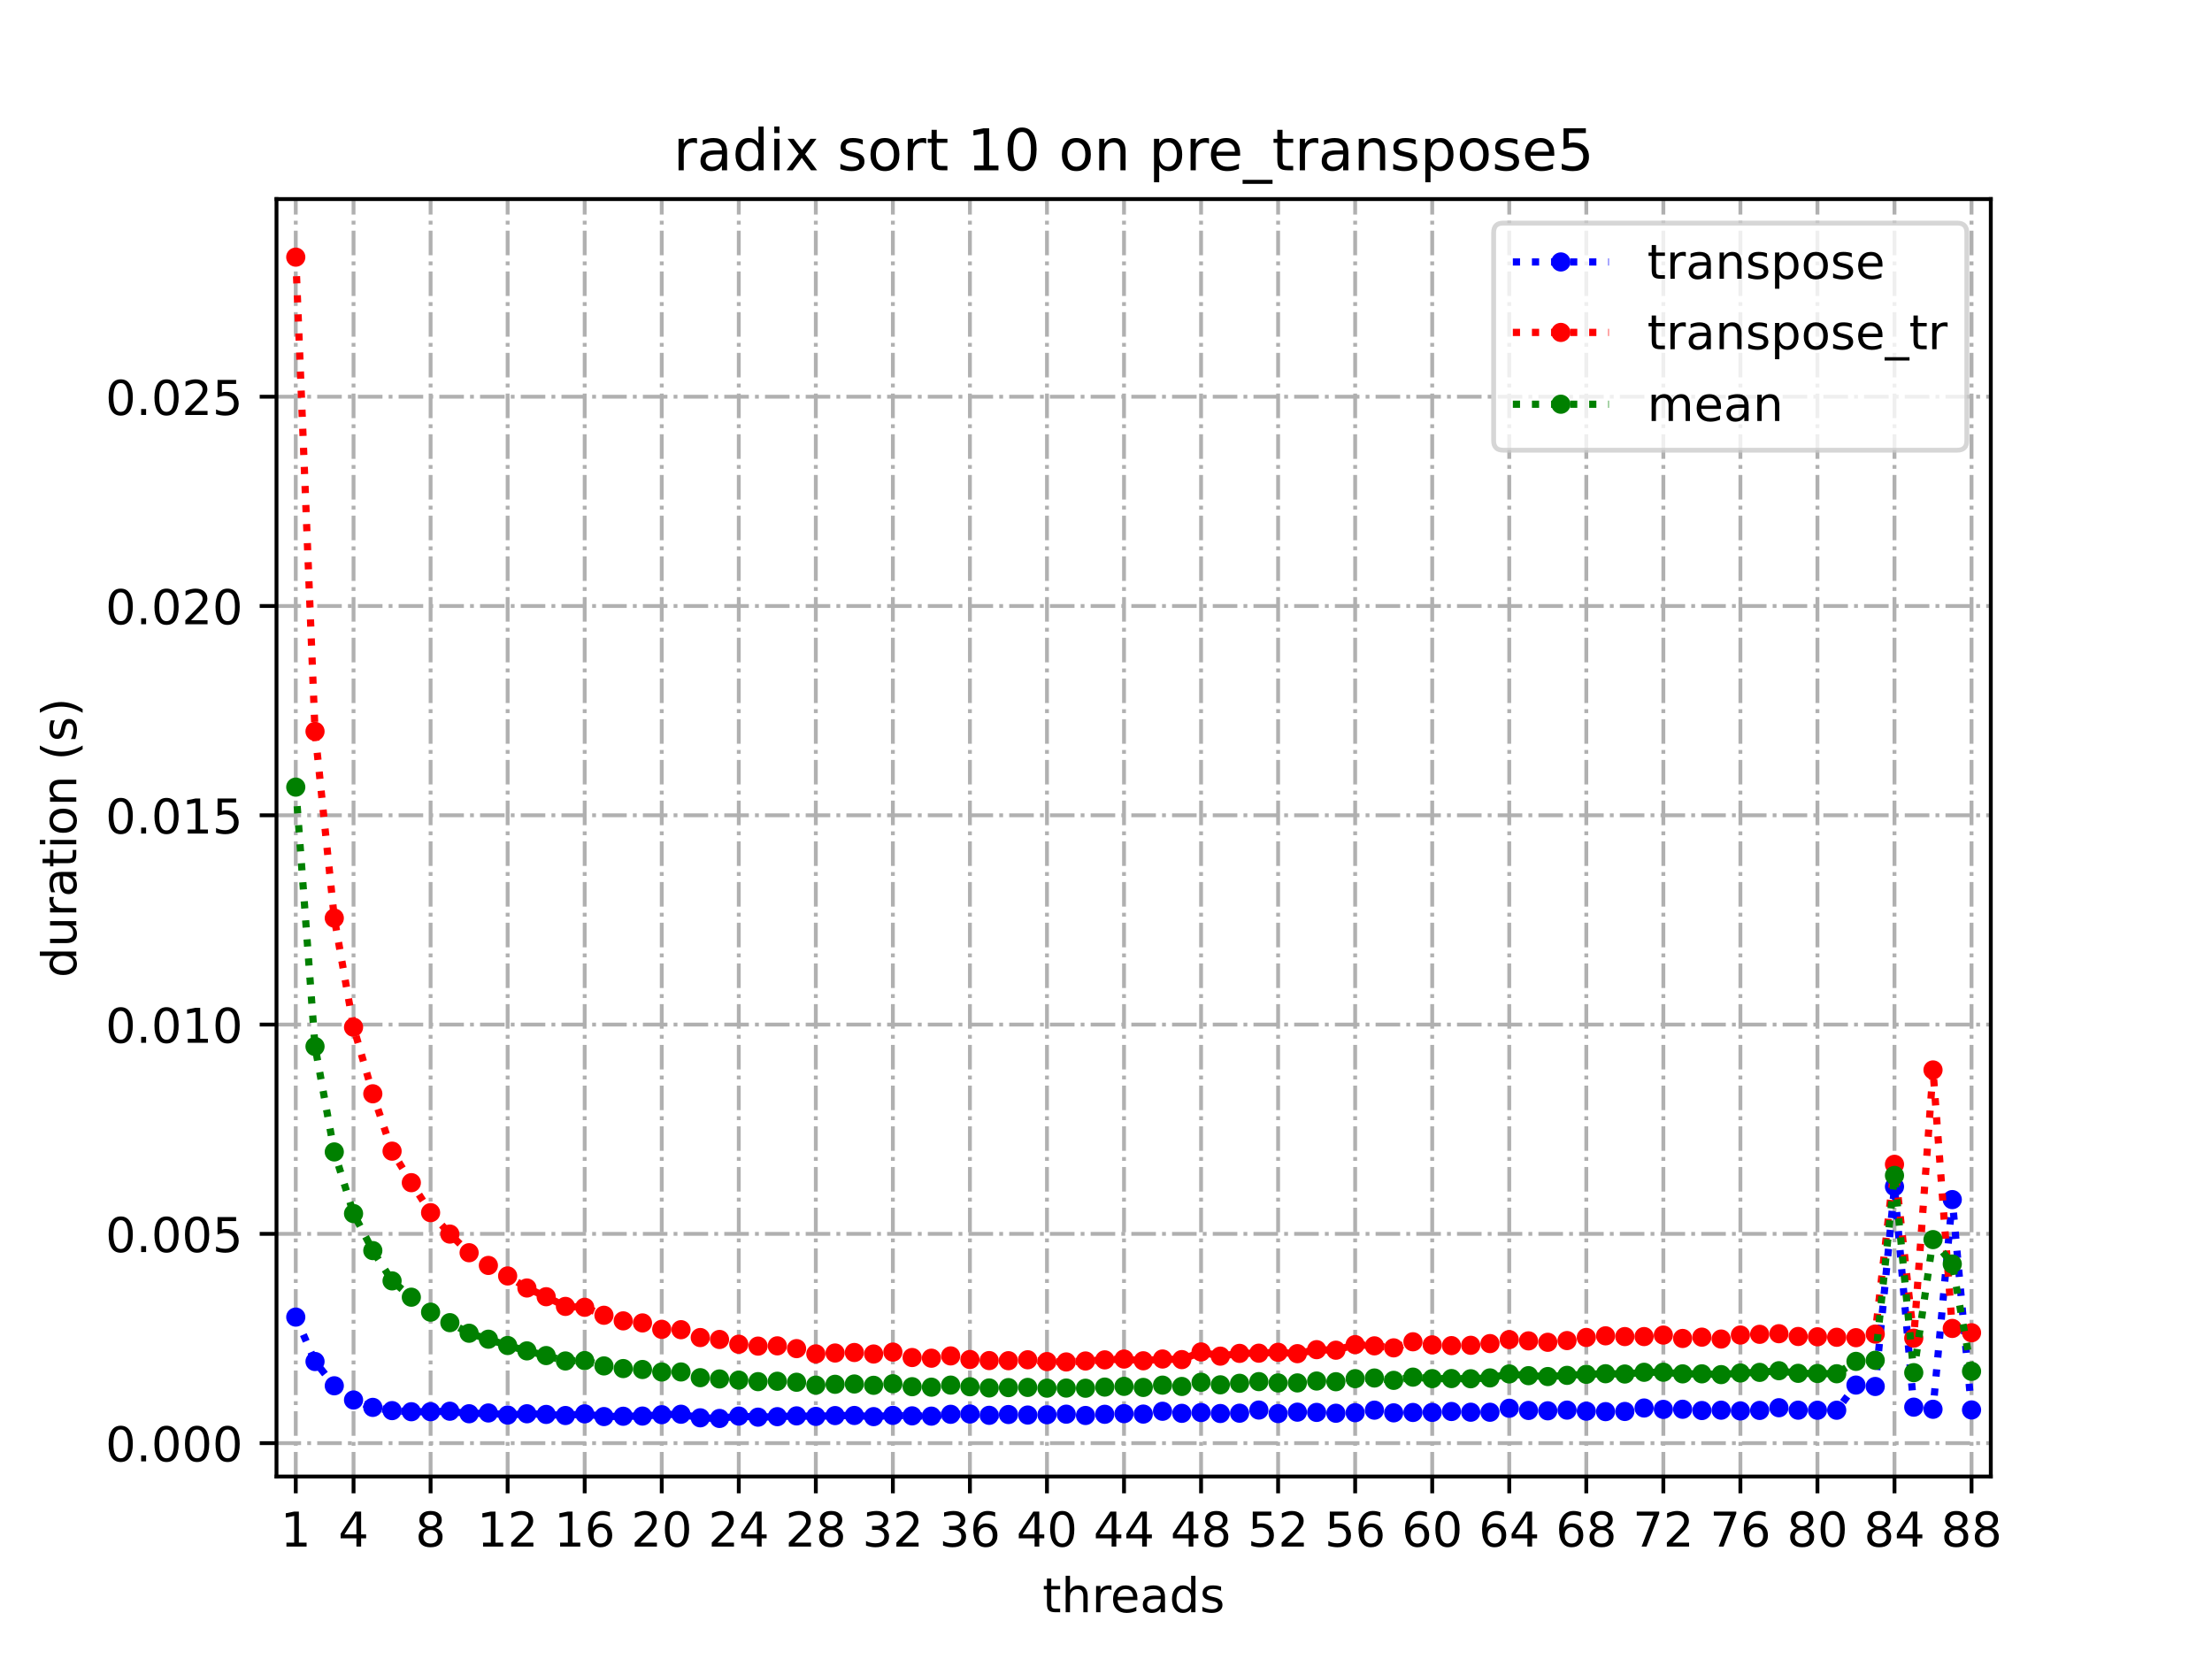 <?xml version="1.0" encoding="utf-8" standalone="no"?>
<!DOCTYPE svg PUBLIC "-//W3C//DTD SVG 1.1//EN"
  "http://www.w3.org/Graphics/SVG/1.1/DTD/svg11.dtd">
<!-- Created with matplotlib (https://matplotlib.org/) -->
<svg height="345.6pt" version="1.1" viewBox="0 0 460.8 345.6" width="460.8pt" xmlns="http://www.w3.org/2000/svg" xmlns:xlink="http://www.w3.org/1999/xlink">
 <defs>
  <style type="text/css">*{stroke-linecap:butt;stroke-linejoin:round;}</style>
 </defs>
 <g id="figure_1">
  <g id="patch_1">
   <path d="M 0 345.6 
L 460.8 345.6 
L 460.8 0 
L 0 0 
z
" style="fill:#ffffff;"/>
  </g>
  <g id="axes_1">
   <g id="patch_2">
    <path d="M 57.6 307.584 
L 414.72 307.584 
L 414.72 41.472 
L 57.6 41.472 
z
" style="fill:#ffffff;"/>
   </g>
   <g id="matplotlib.axis_1">
    <g id="xtick_1">
     <g id="line2d_1">
      <path clip-path="url(#p70beb7cc27)" d="M 61.613 307.584 
L 61.613 41.472 
" style="fill:none;stroke:#b0b0b0;stroke-dasharray:5.12,1.28,0.8,1.28;stroke-dashoffset:0;stroke-width:0.8;"/>
     </g>
     <g id="line2d_2">
      <defs>
       <path d="M 0 0 
L 0 3.5 
" id="maf25048310" style="stroke:#000000;stroke-width:0.8;"/>
      </defs>
      <g>
       <use style="stroke:#000000;stroke-width:0.8;" x="61.613" xlink:href="#maf25048310" y="307.584"/>
      </g>
     </g>
     <g id="text_1">
      <!-- 1 -->
      <g transform="translate(58.431 322.182)scale(0.1 -0.1)">
       <defs>
        <path d="M 12.406 8.297 
L 28.516 8.297 
L 28.516 63.922 
L 10.984 60.406 
L 10.984 69.391 
L 28.422 72.906 
L 38.281 72.906 
L 38.281 8.297 
L 54.391 8.297 
L 54.391 0 
L 12.406 0 
z
" id="DejaVuSans-49"/>
       </defs>
       <use xlink:href="#DejaVuSans-49"/>
      </g>
     </g>
    </g>
    <g id="xtick_2">
     <g id="line2d_3">
      <path clip-path="url(#p70beb7cc27)" d="M 73.65 307.584 
L 73.65 41.472 
" style="fill:none;stroke:#b0b0b0;stroke-dasharray:5.12,1.28,0.8,1.28;stroke-dashoffset:0;stroke-width:0.8;"/>
     </g>
     <g id="line2d_4">
      <g>
       <use style="stroke:#000000;stroke-width:0.8;" x="73.65" xlink:href="#maf25048310" y="307.584"/>
      </g>
     </g>
     <g id="text_2">
      <!-- 4 -->
      <g transform="translate(70.469 322.182)scale(0.1 -0.1)">
       <defs>
        <path d="M 37.797 64.312 
L 12.891 25.391 
L 37.797 25.391 
z
M 35.203 72.906 
L 47.609 72.906 
L 47.609 25.391 
L 58.016 25.391 
L 58.016 17.188 
L 47.609 17.188 
L 47.609 0 
L 37.797 0 
L 37.797 17.188 
L 4.891 17.188 
L 4.891 26.703 
z
" id="DejaVuSans-52"/>
       </defs>
       <use xlink:href="#DejaVuSans-52"/>
      </g>
     </g>
    </g>
    <g id="xtick_3">
     <g id="line2d_5">
      <path clip-path="url(#p70beb7cc27)" d="M 89.701 307.584 
L 89.701 41.472 
" style="fill:none;stroke:#b0b0b0;stroke-dasharray:5.12,1.28,0.8,1.28;stroke-dashoffset:0;stroke-width:0.8;"/>
     </g>
     <g id="line2d_6">
      <g>
       <use style="stroke:#000000;stroke-width:0.8;" x="89.701" xlink:href="#maf25048310" y="307.584"/>
      </g>
     </g>
     <g id="text_3">
      <!-- 8 -->
      <g transform="translate(86.519 322.182)scale(0.1 -0.1)">
       <defs>
        <path d="M 31.781 34.625 
Q 24.75 34.625 20.719 30.859 
Q 16.703 27.094 16.703 20.516 
Q 16.703 13.922 20.719 10.156 
Q 24.75 6.391 31.781 6.391 
Q 38.812 6.391 42.859 10.172 
Q 46.922 13.969 46.922 20.516 
Q 46.922 27.094 42.891 30.859 
Q 38.875 34.625 31.781 34.625 
z
M 21.922 38.812 
Q 15.578 40.375 12.031 44.719 
Q 8.5 49.078 8.5 55.328 
Q 8.5 64.062 14.719 69.141 
Q 20.953 74.219 31.781 74.219 
Q 42.672 74.219 48.875 69.141 
Q 55.078 64.062 55.078 55.328 
Q 55.078 49.078 51.531 44.719 
Q 48 40.375 41.703 38.812 
Q 48.828 37.156 52.797 32.312 
Q 56.781 27.484 56.781 20.516 
Q 56.781 9.906 50.312 4.234 
Q 43.844 -1.422 31.781 -1.422 
Q 19.734 -1.422 13.25 4.234 
Q 6.781 9.906 6.781 20.516 
Q 6.781 27.484 10.781 32.312 
Q 14.797 37.156 21.922 38.812 
z
M 18.312 54.391 
Q 18.312 48.734 21.844 45.562 
Q 25.391 42.391 31.781 42.391 
Q 38.141 42.391 41.719 45.562 
Q 45.312 48.734 45.312 54.391 
Q 45.312 60.062 41.719 63.234 
Q 38.141 66.406 31.781 66.406 
Q 25.391 66.406 21.844 63.234 
Q 18.312 60.062 18.312 54.391 
z
" id="DejaVuSans-56"/>
       </defs>
       <use xlink:href="#DejaVuSans-56"/>
      </g>
     </g>
    </g>
    <g id="xtick_4">
     <g id="line2d_7">
      <path clip-path="url(#p70beb7cc27)" d="M 105.751 307.584 
L 105.751 41.472 
" style="fill:none;stroke:#b0b0b0;stroke-dasharray:5.12,1.28,0.8,1.28;stroke-dashoffset:0;stroke-width:0.8;"/>
     </g>
     <g id="line2d_8">
      <g>
       <use style="stroke:#000000;stroke-width:0.8;" x="105.751" xlink:href="#maf25048310" y="307.584"/>
      </g>
     </g>
     <g id="text_4">
      <!-- 12 -->
      <g transform="translate(99.389 322.182)scale(0.1 -0.1)">
       <defs>
        <path d="M 19.188 8.297 
L 53.609 8.297 
L 53.609 0 
L 7.328 0 
L 7.328 8.297 
Q 12.938 14.109 22.625 23.891 
Q 32.328 33.688 34.812 36.531 
Q 39.547 41.844 41.422 45.531 
Q 43.312 49.219 43.312 52.781 
Q 43.312 58.594 39.234 62.25 
Q 35.156 65.922 28.609 65.922 
Q 23.969 65.922 18.812 64.312 
Q 13.672 62.703 7.812 59.422 
L 7.812 69.391 
Q 13.766 71.781 18.938 73 
Q 24.125 74.219 28.422 74.219 
Q 39.75 74.219 46.484 68.547 
Q 53.219 62.891 53.219 53.422 
Q 53.219 48.922 51.531 44.891 
Q 49.859 40.875 45.406 35.406 
Q 44.188 33.984 37.641 27.219 
Q 31.109 20.453 19.188 8.297 
z
" id="DejaVuSans-50"/>
       </defs>
       <use xlink:href="#DejaVuSans-49"/>
       <use x="63.623" xlink:href="#DejaVuSans-50"/>
      </g>
     </g>
    </g>
    <g id="xtick_5">
     <g id="line2d_9">
      <path clip-path="url(#p70beb7cc27)" d="M 121.801 307.584 
L 121.801 41.472 
" style="fill:none;stroke:#b0b0b0;stroke-dasharray:5.12,1.28,0.8,1.28;stroke-dashoffset:0;stroke-width:0.8;"/>
     </g>
     <g id="line2d_10">
      <g>
       <use style="stroke:#000000;stroke-width:0.8;" x="121.801" xlink:href="#maf25048310" y="307.584"/>
      </g>
     </g>
     <g id="text_5">
      <!-- 16 -->
      <g transform="translate(115.439 322.182)scale(0.1 -0.1)">
       <defs>
        <path d="M 33.016 40.375 
Q 26.375 40.375 22.484 35.828 
Q 18.609 31.297 18.609 23.391 
Q 18.609 15.531 22.484 10.953 
Q 26.375 6.391 33.016 6.391 
Q 39.656 6.391 43.531 10.953 
Q 47.406 15.531 47.406 23.391 
Q 47.406 31.297 43.531 35.828 
Q 39.656 40.375 33.016 40.375 
z
M 52.594 71.297 
L 52.594 62.312 
Q 48.875 64.062 45.094 64.984 
Q 41.312 65.922 37.594 65.922 
Q 27.828 65.922 22.672 59.328 
Q 17.531 52.734 16.797 39.406 
Q 19.672 43.656 24.016 45.922 
Q 28.375 48.188 33.594 48.188 
Q 44.578 48.188 50.953 41.516 
Q 57.328 34.859 57.328 23.391 
Q 57.328 12.156 50.688 5.359 
Q 44.047 -1.422 33.016 -1.422 
Q 20.359 -1.422 13.672 8.266 
Q 6.984 17.969 6.984 36.375 
Q 6.984 53.656 15.188 63.938 
Q 23.391 74.219 37.203 74.219 
Q 40.922 74.219 44.703 73.484 
Q 48.484 72.75 52.594 71.297 
z
" id="DejaVuSans-54"/>
       </defs>
       <use xlink:href="#DejaVuSans-49"/>
       <use x="63.623" xlink:href="#DejaVuSans-54"/>
      </g>
     </g>
    </g>
    <g id="xtick_6">
     <g id="line2d_11">
      <path clip-path="url(#p70beb7cc27)" d="M 137.852 307.584 
L 137.852 41.472 
" style="fill:none;stroke:#b0b0b0;stroke-dasharray:5.12,1.28,0.8,1.28;stroke-dashoffset:0;stroke-width:0.8;"/>
     </g>
     <g id="line2d_12">
      <g>
       <use style="stroke:#000000;stroke-width:0.8;" x="137.852" xlink:href="#maf25048310" y="307.584"/>
      </g>
     </g>
     <g id="text_6">
      <!-- 20 -->
      <g transform="translate(131.489 322.182)scale(0.1 -0.1)">
       <defs>
        <path d="M 31.781 66.406 
Q 24.172 66.406 20.328 58.906 
Q 16.5 51.422 16.5 36.375 
Q 16.5 21.391 20.328 13.891 
Q 24.172 6.391 31.781 6.391 
Q 39.453 6.391 43.281 13.891 
Q 47.125 21.391 47.125 36.375 
Q 47.125 51.422 43.281 58.906 
Q 39.453 66.406 31.781 66.406 
z
M 31.781 74.219 
Q 44.047 74.219 50.516 64.516 
Q 56.984 54.828 56.984 36.375 
Q 56.984 17.969 50.516 8.266 
Q 44.047 -1.422 31.781 -1.422 
Q 19.531 -1.422 13.062 8.266 
Q 6.594 17.969 6.594 36.375 
Q 6.594 54.828 13.062 64.516 
Q 19.531 74.219 31.781 74.219 
z
" id="DejaVuSans-48"/>
       </defs>
       <use xlink:href="#DejaVuSans-50"/>
       <use x="63.623" xlink:href="#DejaVuSans-48"/>
      </g>
     </g>
    </g>
    <g id="xtick_7">
     <g id="line2d_13">
      <path clip-path="url(#p70beb7cc27)" d="M 153.902 307.584 
L 153.902 41.472 
" style="fill:none;stroke:#b0b0b0;stroke-dasharray:5.12,1.28,0.8,1.28;stroke-dashoffset:0;stroke-width:0.8;"/>
     </g>
     <g id="line2d_14">
      <g>
       <use style="stroke:#000000;stroke-width:0.8;" x="153.902" xlink:href="#maf25048310" y="307.584"/>
      </g>
     </g>
     <g id="text_7">
      <!-- 24 -->
      <g transform="translate(147.54 322.182)scale(0.1 -0.1)">
       <use xlink:href="#DejaVuSans-50"/>
       <use x="63.623" xlink:href="#DejaVuSans-52"/>
      </g>
     </g>
    </g>
    <g id="xtick_8">
     <g id="line2d_15">
      <path clip-path="url(#p70beb7cc27)" d="M 169.952 307.584 
L 169.952 41.472 
" style="fill:none;stroke:#b0b0b0;stroke-dasharray:5.12,1.28,0.8,1.28;stroke-dashoffset:0;stroke-width:0.8;"/>
     </g>
     <g id="line2d_16">
      <g>
       <use style="stroke:#000000;stroke-width:0.8;" x="169.952" xlink:href="#maf25048310" y="307.584"/>
      </g>
     </g>
     <g id="text_8">
      <!-- 28 -->
      <g transform="translate(163.59 322.182)scale(0.1 -0.1)">
       <use xlink:href="#DejaVuSans-50"/>
       <use x="63.623" xlink:href="#DejaVuSans-56"/>
      </g>
     </g>
    </g>
    <g id="xtick_9">
     <g id="line2d_17">
      <path clip-path="url(#p70beb7cc27)" d="M 186.003 307.584 
L 186.003 41.472 
" style="fill:none;stroke:#b0b0b0;stroke-dasharray:5.12,1.28,0.8,1.28;stroke-dashoffset:0;stroke-width:0.8;"/>
     </g>
     <g id="line2d_18">
      <g>
       <use style="stroke:#000000;stroke-width:0.8;" x="186.003" xlink:href="#maf25048310" y="307.584"/>
      </g>
     </g>
     <g id="text_9">
      <!-- 32 -->
      <g transform="translate(179.64 322.182)scale(0.1 -0.1)">
       <defs>
        <path d="M 40.578 39.312 
Q 47.656 37.797 51.625 33 
Q 55.609 28.219 55.609 21.188 
Q 55.609 10.406 48.188 4.484 
Q 40.766 -1.422 27.094 -1.422 
Q 22.516 -1.422 17.656 -0.516 
Q 12.797 0.391 7.625 2.203 
L 7.625 11.719 
Q 11.719 9.328 16.594 8.109 
Q 21.484 6.891 26.812 6.891 
Q 36.078 6.891 40.938 10.547 
Q 45.797 14.203 45.797 21.188 
Q 45.797 27.641 41.281 31.266 
Q 36.766 34.906 28.719 34.906 
L 20.219 34.906 
L 20.219 43.016 
L 29.109 43.016 
Q 36.375 43.016 40.234 45.922 
Q 44.094 48.828 44.094 54.297 
Q 44.094 59.906 40.109 62.906 
Q 36.141 65.922 28.719 65.922 
Q 24.656 65.922 20.016 65.031 
Q 15.375 64.156 9.812 62.312 
L 9.812 71.094 
Q 15.438 72.656 20.344 73.438 
Q 25.25 74.219 29.594 74.219 
Q 40.828 74.219 47.359 69.109 
Q 53.906 64.016 53.906 55.328 
Q 53.906 49.266 50.438 45.094 
Q 46.969 40.922 40.578 39.312 
z
" id="DejaVuSans-51"/>
       </defs>
       <use xlink:href="#DejaVuSans-51"/>
       <use x="63.623" xlink:href="#DejaVuSans-50"/>
      </g>
     </g>
    </g>
    <g id="xtick_10">
     <g id="line2d_19">
      <path clip-path="url(#p70beb7cc27)" d="M 202.053 307.584 
L 202.053 41.472 
" style="fill:none;stroke:#b0b0b0;stroke-dasharray:5.12,1.28,0.8,1.28;stroke-dashoffset:0;stroke-width:0.8;"/>
     </g>
     <g id="line2d_20">
      <g>
       <use style="stroke:#000000;stroke-width:0.8;" x="202.053" xlink:href="#maf25048310" y="307.584"/>
      </g>
     </g>
     <g id="text_10">
      <!-- 36 -->
      <g transform="translate(195.691 322.182)scale(0.1 -0.1)">
       <use xlink:href="#DejaVuSans-51"/>
       <use x="63.623" xlink:href="#DejaVuSans-54"/>
      </g>
     </g>
    </g>
    <g id="xtick_11">
     <g id="line2d_21">
      <path clip-path="url(#p70beb7cc27)" d="M 218.103 307.584 
L 218.103 41.472 
" style="fill:none;stroke:#b0b0b0;stroke-dasharray:5.12,1.28,0.8,1.28;stroke-dashoffset:0;stroke-width:0.8;"/>
     </g>
     <g id="line2d_22">
      <g>
       <use style="stroke:#000000;stroke-width:0.8;" x="218.103" xlink:href="#maf25048310" y="307.584"/>
      </g>
     </g>
     <g id="text_11">
      <!-- 40 -->
      <g transform="translate(211.741 322.182)scale(0.1 -0.1)">
       <use xlink:href="#DejaVuSans-52"/>
       <use x="63.623" xlink:href="#DejaVuSans-48"/>
      </g>
     </g>
    </g>
    <g id="xtick_12">
     <g id="line2d_23">
      <path clip-path="url(#p70beb7cc27)" d="M 234.154 307.584 
L 234.154 41.472 
" style="fill:none;stroke:#b0b0b0;stroke-dasharray:5.12,1.28,0.8,1.28;stroke-dashoffset:0;stroke-width:0.8;"/>
     </g>
     <g id="line2d_24">
      <g>
       <use style="stroke:#000000;stroke-width:0.8;" x="234.154" xlink:href="#maf25048310" y="307.584"/>
      </g>
     </g>
     <g id="text_12">
      <!-- 44 -->
      <g transform="translate(227.791 322.182)scale(0.1 -0.1)">
       <use xlink:href="#DejaVuSans-52"/>
       <use x="63.623" xlink:href="#DejaVuSans-52"/>
      </g>
     </g>
    </g>
    <g id="xtick_13">
     <g id="line2d_25">
      <path clip-path="url(#p70beb7cc27)" d="M 250.204 307.584 
L 250.204 41.472 
" style="fill:none;stroke:#b0b0b0;stroke-dasharray:5.12,1.28,0.8,1.28;stroke-dashoffset:0;stroke-width:0.8;"/>
     </g>
     <g id="line2d_26">
      <g>
       <use style="stroke:#000000;stroke-width:0.8;" x="250.204" xlink:href="#maf25048310" y="307.584"/>
      </g>
     </g>
     <g id="text_13">
      <!-- 48 -->
      <g transform="translate(243.842 322.182)scale(0.1 -0.1)">
       <use xlink:href="#DejaVuSans-52"/>
       <use x="63.623" xlink:href="#DejaVuSans-56"/>
      </g>
     </g>
    </g>
    <g id="xtick_14">
     <g id="line2d_27">
      <path clip-path="url(#p70beb7cc27)" d="M 266.254 307.584 
L 266.254 41.472 
" style="fill:none;stroke:#b0b0b0;stroke-dasharray:5.12,1.28,0.8,1.28;stroke-dashoffset:0;stroke-width:0.8;"/>
     </g>
     <g id="line2d_28">
      <g>
       <use style="stroke:#000000;stroke-width:0.8;" x="266.254" xlink:href="#maf25048310" y="307.584"/>
      </g>
     </g>
     <g id="text_14">
      <!-- 52 -->
      <g transform="translate(259.892 322.182)scale(0.1 -0.1)">
       <defs>
        <path d="M 10.797 72.906 
L 49.516 72.906 
L 49.516 64.594 
L 19.828 64.594 
L 19.828 46.734 
Q 21.969 47.469 24.109 47.828 
Q 26.266 48.188 28.422 48.188 
Q 40.625 48.188 47.75 41.5 
Q 54.891 34.812 54.891 23.391 
Q 54.891 11.625 47.562 5.094 
Q 40.234 -1.422 26.906 -1.422 
Q 22.312 -1.422 17.547 -0.641 
Q 12.797 0.141 7.719 1.703 
L 7.719 11.625 
Q 12.109 9.234 16.797 8.062 
Q 21.484 6.891 26.703 6.891 
Q 35.156 6.891 40.078 11.328 
Q 45.016 15.766 45.016 23.391 
Q 45.016 31 40.078 35.438 
Q 35.156 39.891 26.703 39.891 
Q 22.75 39.891 18.812 39.016 
Q 14.891 38.141 10.797 36.281 
z
" id="DejaVuSans-53"/>
       </defs>
       <use xlink:href="#DejaVuSans-53"/>
       <use x="63.623" xlink:href="#DejaVuSans-50"/>
      </g>
     </g>
    </g>
    <g id="xtick_15">
     <g id="line2d_29">
      <path clip-path="url(#p70beb7cc27)" d="M 282.305 307.584 
L 282.305 41.472 
" style="fill:none;stroke:#b0b0b0;stroke-dasharray:5.12,1.28,0.8,1.28;stroke-dashoffset:0;stroke-width:0.8;"/>
     </g>
     <g id="line2d_30">
      <g>
       <use style="stroke:#000000;stroke-width:0.8;" x="282.305" xlink:href="#maf25048310" y="307.584"/>
      </g>
     </g>
     <g id="text_15">
      <!-- 56 -->
      <g transform="translate(275.942 322.182)scale(0.1 -0.1)">
       <use xlink:href="#DejaVuSans-53"/>
       <use x="63.623" xlink:href="#DejaVuSans-54"/>
      </g>
     </g>
    </g>
    <g id="xtick_16">
     <g id="line2d_31">
      <path clip-path="url(#p70beb7cc27)" d="M 298.355 307.584 
L 298.355 41.472 
" style="fill:none;stroke:#b0b0b0;stroke-dasharray:5.12,1.28,0.8,1.28;stroke-dashoffset:0;stroke-width:0.8;"/>
     </g>
     <g id="line2d_32">
      <g>
       <use style="stroke:#000000;stroke-width:0.8;" x="298.355" xlink:href="#maf25048310" y="307.584"/>
      </g>
     </g>
     <g id="text_16">
      <!-- 60 -->
      <g transform="translate(291.993 322.182)scale(0.1 -0.1)">
       <use xlink:href="#DejaVuSans-54"/>
       <use x="63.623" xlink:href="#DejaVuSans-48"/>
      </g>
     </g>
    </g>
    <g id="xtick_17">
     <g id="line2d_33">
      <path clip-path="url(#p70beb7cc27)" d="M 314.405 307.584 
L 314.405 41.472 
" style="fill:none;stroke:#b0b0b0;stroke-dasharray:5.12,1.28,0.8,1.28;stroke-dashoffset:0;stroke-width:0.8;"/>
     </g>
     <g id="line2d_34">
      <g>
       <use style="stroke:#000000;stroke-width:0.8;" x="314.405" xlink:href="#maf25048310" y="307.584"/>
      </g>
     </g>
     <g id="text_17">
      <!-- 64 -->
      <g transform="translate(308.043 322.182)scale(0.1 -0.1)">
       <use xlink:href="#DejaVuSans-54"/>
       <use x="63.623" xlink:href="#DejaVuSans-52"/>
      </g>
     </g>
    </g>
    <g id="xtick_18">
     <g id="line2d_35">
      <path clip-path="url(#p70beb7cc27)" d="M 330.456 307.584 
L 330.456 41.472 
" style="fill:none;stroke:#b0b0b0;stroke-dasharray:5.12,1.28,0.8,1.28;stroke-dashoffset:0;stroke-width:0.8;"/>
     </g>
     <g id="line2d_36">
      <g>
       <use style="stroke:#000000;stroke-width:0.8;" x="330.456" xlink:href="#maf25048310" y="307.584"/>
      </g>
     </g>
     <g id="text_18">
      <!-- 68 -->
      <g transform="translate(324.093 322.182)scale(0.1 -0.1)">
       <use xlink:href="#DejaVuSans-54"/>
       <use x="63.623" xlink:href="#DejaVuSans-56"/>
      </g>
     </g>
    </g>
    <g id="xtick_19">
     <g id="line2d_37">
      <path clip-path="url(#p70beb7cc27)" d="M 346.506 307.584 
L 346.506 41.472 
" style="fill:none;stroke:#b0b0b0;stroke-dasharray:5.12,1.28,0.8,1.28;stroke-dashoffset:0;stroke-width:0.8;"/>
     </g>
     <g id="line2d_38">
      <g>
       <use style="stroke:#000000;stroke-width:0.8;" x="346.506" xlink:href="#maf25048310" y="307.584"/>
      </g>
     </g>
     <g id="text_19">
      <!-- 72 -->
      <g transform="translate(340.144 322.182)scale(0.1 -0.1)">
       <defs>
        <path d="M 8.203 72.906 
L 55.078 72.906 
L 55.078 68.703 
L 28.609 0 
L 18.312 0 
L 43.219 64.594 
L 8.203 64.594 
z
" id="DejaVuSans-55"/>
       </defs>
       <use xlink:href="#DejaVuSans-55"/>
       <use x="63.623" xlink:href="#DejaVuSans-50"/>
      </g>
     </g>
    </g>
    <g id="xtick_20">
     <g id="line2d_39">
      <path clip-path="url(#p70beb7cc27)" d="M 362.556 307.584 
L 362.556 41.472 
" style="fill:none;stroke:#b0b0b0;stroke-dasharray:5.12,1.28,0.8,1.28;stroke-dashoffset:0;stroke-width:0.8;"/>
     </g>
     <g id="line2d_40">
      <g>
       <use style="stroke:#000000;stroke-width:0.8;" x="362.556" xlink:href="#maf25048310" y="307.584"/>
      </g>
     </g>
     <g id="text_20">
      <!-- 76 -->
      <g transform="translate(356.194 322.182)scale(0.1 -0.1)">
       <use xlink:href="#DejaVuSans-55"/>
       <use x="63.623" xlink:href="#DejaVuSans-54"/>
      </g>
     </g>
    </g>
    <g id="xtick_21">
     <g id="line2d_41">
      <path clip-path="url(#p70beb7cc27)" d="M 378.607 307.584 
L 378.607 41.472 
" style="fill:none;stroke:#b0b0b0;stroke-dasharray:5.12,1.28,0.8,1.28;stroke-dashoffset:0;stroke-width:0.8;"/>
     </g>
     <g id="line2d_42">
      <g>
       <use style="stroke:#000000;stroke-width:0.8;" x="378.607" xlink:href="#maf25048310" y="307.584"/>
      </g>
     </g>
     <g id="text_21">
      <!-- 80 -->
      <g transform="translate(372.244 322.182)scale(0.1 -0.1)">
       <use xlink:href="#DejaVuSans-56"/>
       <use x="63.623" xlink:href="#DejaVuSans-48"/>
      </g>
     </g>
    </g>
    <g id="xtick_22">
     <g id="line2d_43">
      <path clip-path="url(#p70beb7cc27)" d="M 394.657 307.584 
L 394.657 41.472 
" style="fill:none;stroke:#b0b0b0;stroke-dasharray:5.12,1.28,0.8,1.28;stroke-dashoffset:0;stroke-width:0.8;"/>
     </g>
     <g id="line2d_44">
      <g>
       <use style="stroke:#000000;stroke-width:0.8;" x="394.657" xlink:href="#maf25048310" y="307.584"/>
      </g>
     </g>
     <g id="text_22">
      <!-- 84 -->
      <g transform="translate(388.295 322.182)scale(0.1 -0.1)">
       <use xlink:href="#DejaVuSans-56"/>
       <use x="63.623" xlink:href="#DejaVuSans-52"/>
      </g>
     </g>
    </g>
    <g id="xtick_23">
     <g id="line2d_45">
      <path clip-path="url(#p70beb7cc27)" d="M 410.707 307.584 
L 410.707 41.472 
" style="fill:none;stroke:#b0b0b0;stroke-dasharray:5.12,1.28,0.8,1.28;stroke-dashoffset:0;stroke-width:0.8;"/>
     </g>
     <g id="line2d_46">
      <g>
       <use style="stroke:#000000;stroke-width:0.8;" x="410.707" xlink:href="#maf25048310" y="307.584"/>
      </g>
     </g>
     <g id="text_23">
      <!-- 88 -->
      <g transform="translate(404.345 322.182)scale(0.1 -0.1)">
       <use xlink:href="#DejaVuSans-56"/>
       <use x="63.623" xlink:href="#DejaVuSans-56"/>
      </g>
     </g>
    </g>
    <g id="text_24">
     <!-- threads -->
     <g transform="translate(217.169 335.861)scale(0.1 -0.1)">
      <defs>
       <path d="M 18.312 70.219 
L 18.312 54.688 
L 36.812 54.688 
L 36.812 47.703 
L 18.312 47.703 
L 18.312 18.016 
Q 18.312 11.328 20.141 9.422 
Q 21.969 7.516 27.594 7.516 
L 36.812 7.516 
L 36.812 0 
L 27.594 0 
Q 17.188 0 13.234 3.875 
Q 9.281 7.766 9.281 18.016 
L 9.281 47.703 
L 2.688 47.703 
L 2.688 54.688 
L 9.281 54.688 
L 9.281 70.219 
z
" id="DejaVuSans-116"/>
       <path d="M 54.891 33.016 
L 54.891 0 
L 45.906 0 
L 45.906 32.719 
Q 45.906 40.484 42.875 44.328 
Q 39.844 48.188 33.797 48.188 
Q 26.516 48.188 22.312 43.547 
Q 18.109 38.922 18.109 30.906 
L 18.109 0 
L 9.078 0 
L 9.078 75.984 
L 18.109 75.984 
L 18.109 46.188 
Q 21.344 51.125 25.703 53.562 
Q 30.078 56 35.797 56 
Q 45.219 56 50.047 50.172 
Q 54.891 44.344 54.891 33.016 
z
" id="DejaVuSans-104"/>
       <path d="M 41.109 46.297 
Q 39.594 47.172 37.812 47.578 
Q 36.031 48 33.891 48 
Q 26.266 48 22.188 43.047 
Q 18.109 38.094 18.109 28.812 
L 18.109 0 
L 9.078 0 
L 9.078 54.688 
L 18.109 54.688 
L 18.109 46.188 
Q 20.953 51.172 25.484 53.578 
Q 30.031 56 36.531 56 
Q 37.453 56 38.578 55.875 
Q 39.703 55.766 41.062 55.516 
z
" id="DejaVuSans-114"/>
       <path d="M 56.203 29.594 
L 56.203 25.203 
L 14.891 25.203 
Q 15.484 15.922 20.484 11.062 
Q 25.484 6.203 34.422 6.203 
Q 39.594 6.203 44.453 7.469 
Q 49.312 8.734 54.109 11.281 
L 54.109 2.781 
Q 49.266 0.734 44.188 -0.344 
Q 39.109 -1.422 33.891 -1.422 
Q 20.797 -1.422 13.156 6.188 
Q 5.516 13.812 5.516 26.812 
Q 5.516 40.234 12.766 48.109 
Q 20.016 56 32.328 56 
Q 43.359 56 49.781 48.891 
Q 56.203 41.797 56.203 29.594 
z
M 47.219 32.234 
Q 47.125 39.594 43.094 43.984 
Q 39.062 48.391 32.422 48.391 
Q 24.906 48.391 20.391 44.141 
Q 15.875 39.891 15.188 32.172 
z
" id="DejaVuSans-101"/>
       <path d="M 34.281 27.484 
Q 23.391 27.484 19.188 25 
Q 14.984 22.516 14.984 16.5 
Q 14.984 11.719 18.141 8.906 
Q 21.297 6.109 26.703 6.109 
Q 34.188 6.109 38.703 11.406 
Q 43.219 16.703 43.219 25.484 
L 43.219 27.484 
z
M 52.203 31.203 
L 52.203 0 
L 43.219 0 
L 43.219 8.297 
Q 40.141 3.328 35.547 0.953 
Q 30.953 -1.422 24.312 -1.422 
Q 15.922 -1.422 10.953 3.297 
Q 6 8.016 6 15.922 
Q 6 25.141 12.172 29.828 
Q 18.359 34.516 30.609 34.516 
L 43.219 34.516 
L 43.219 35.406 
Q 43.219 41.609 39.141 45 
Q 35.062 48.391 27.688 48.391 
Q 23 48.391 18.547 47.266 
Q 14.109 46.141 10.016 43.891 
L 10.016 52.203 
Q 14.938 54.109 19.578 55.047 
Q 24.219 56 28.609 56 
Q 40.484 56 46.344 49.844 
Q 52.203 43.703 52.203 31.203 
z
" id="DejaVuSans-97"/>
       <path d="M 45.406 46.391 
L 45.406 75.984 
L 54.391 75.984 
L 54.391 0 
L 45.406 0 
L 45.406 8.203 
Q 42.578 3.328 38.25 0.953 
Q 33.938 -1.422 27.875 -1.422 
Q 17.969 -1.422 11.734 6.484 
Q 5.516 14.406 5.516 27.297 
Q 5.516 40.188 11.734 48.094 
Q 17.969 56 27.875 56 
Q 33.938 56 38.25 53.625 
Q 42.578 51.266 45.406 46.391 
z
M 14.797 27.297 
Q 14.797 17.391 18.875 11.75 
Q 22.953 6.109 30.078 6.109 
Q 37.203 6.109 41.297 11.75 
Q 45.406 17.391 45.406 27.297 
Q 45.406 37.203 41.297 42.844 
Q 37.203 48.484 30.078 48.484 
Q 22.953 48.484 18.875 42.844 
Q 14.797 37.203 14.797 27.297 
z
" id="DejaVuSans-100"/>
       <path d="M 44.281 53.078 
L 44.281 44.578 
Q 40.484 46.531 36.375 47.5 
Q 32.281 48.484 27.875 48.484 
Q 21.188 48.484 17.844 46.438 
Q 14.5 44.391 14.5 40.281 
Q 14.5 37.156 16.891 35.375 
Q 19.281 33.594 26.516 31.984 
L 29.594 31.297 
Q 39.156 29.25 43.188 25.516 
Q 47.219 21.781 47.219 15.094 
Q 47.219 7.469 41.188 3.016 
Q 35.156 -1.422 24.609 -1.422 
Q 20.219 -1.422 15.453 -0.562 
Q 10.688 0.297 5.422 2 
L 5.422 11.281 
Q 10.406 8.688 15.234 7.391 
Q 20.062 6.109 24.812 6.109 
Q 31.156 6.109 34.562 8.281 
Q 37.984 10.453 37.984 14.406 
Q 37.984 18.062 35.516 20.016 
Q 33.062 21.969 24.703 23.781 
L 21.578 24.516 
Q 13.234 26.266 9.516 29.906 
Q 5.812 33.547 5.812 39.891 
Q 5.812 47.609 11.281 51.797 
Q 16.75 56 26.812 56 
Q 31.781 56 36.172 55.266 
Q 40.578 54.547 44.281 53.078 
z
" id="DejaVuSans-115"/>
      </defs>
      <use xlink:href="#DejaVuSans-116"/>
      <use x="39.209" xlink:href="#DejaVuSans-104"/>
      <use x="102.588" xlink:href="#DejaVuSans-114"/>
      <use x="141.451" xlink:href="#DejaVuSans-101"/>
      <use x="202.975" xlink:href="#DejaVuSans-97"/>
      <use x="264.254" xlink:href="#DejaVuSans-100"/>
      <use x="327.73" xlink:href="#DejaVuSans-115"/>
     </g>
    </g>
   </g>
   <g id="matplotlib.axis_2">
    <g id="ytick_1">
     <g id="line2d_47">
      <path clip-path="url(#p70beb7cc27)" d="M 57.6 300.628 
L 414.72 300.628 
" style="fill:none;stroke:#b0b0b0;stroke-dasharray:5.12,1.28,0.8,1.28;stroke-dashoffset:0;stroke-width:0.8;"/>
     </g>
     <g id="line2d_48">
      <defs>
       <path d="M 0 0 
L -3.5 0 
" id="m1b1754c370" style="stroke:#000000;stroke-width:0.8;"/>
      </defs>
      <g>
       <use style="stroke:#000000;stroke-width:0.8;" x="57.6" xlink:href="#m1b1754c370" y="300.628"/>
      </g>
     </g>
     <g id="text_25">
      <!-- 0.000 -->
      <g transform="translate(21.972 304.427)scale(0.1 -0.1)">
       <defs>
        <path d="M 10.688 12.406 
L 21 12.406 
L 21 0 
L 10.688 0 
z
" id="DejaVuSans-46"/>
       </defs>
       <use xlink:href="#DejaVuSans-48"/>
       <use x="63.623" xlink:href="#DejaVuSans-46"/>
       <use x="95.41" xlink:href="#DejaVuSans-48"/>
       <use x="159.033" xlink:href="#DejaVuSans-48"/>
       <use x="222.656" xlink:href="#DejaVuSans-48"/>
      </g>
     </g>
    </g>
    <g id="ytick_2">
     <g id="line2d_49">
      <path clip-path="url(#p70beb7cc27)" d="M 57.6 257.03 
L 414.72 257.03 
" style="fill:none;stroke:#b0b0b0;stroke-dasharray:5.12,1.28,0.8,1.28;stroke-dashoffset:0;stroke-width:0.8;"/>
     </g>
     <g id="line2d_50">
      <g>
       <use style="stroke:#000000;stroke-width:0.8;" x="57.6" xlink:href="#m1b1754c370" y="257.03"/>
      </g>
     </g>
     <g id="text_26">
      <!-- 0.005 -->
      <g transform="translate(21.972 260.83)scale(0.1 -0.1)">
       <use xlink:href="#DejaVuSans-48"/>
       <use x="63.623" xlink:href="#DejaVuSans-46"/>
       <use x="95.41" xlink:href="#DejaVuSans-48"/>
       <use x="159.033" xlink:href="#DejaVuSans-48"/>
       <use x="222.656" xlink:href="#DejaVuSans-53"/>
      </g>
     </g>
    </g>
    <g id="ytick_3">
     <g id="line2d_51">
      <path clip-path="url(#p70beb7cc27)" d="M 57.6 213.433 
L 414.72 213.433 
" style="fill:none;stroke:#b0b0b0;stroke-dasharray:5.12,1.28,0.8,1.28;stroke-dashoffset:0;stroke-width:0.8;"/>
     </g>
     <g id="line2d_52">
      <g>
       <use style="stroke:#000000;stroke-width:0.8;" x="57.6" xlink:href="#m1b1754c370" y="213.433"/>
      </g>
     </g>
     <g id="text_27">
      <!-- 0.010 -->
      <g transform="translate(21.972 217.233)scale(0.1 -0.1)">
       <use xlink:href="#DejaVuSans-48"/>
       <use x="63.623" xlink:href="#DejaVuSans-46"/>
       <use x="95.41" xlink:href="#DejaVuSans-48"/>
       <use x="159.033" xlink:href="#DejaVuSans-49"/>
       <use x="222.656" xlink:href="#DejaVuSans-48"/>
      </g>
     </g>
    </g>
    <g id="ytick_4">
     <g id="line2d_53">
      <path clip-path="url(#p70beb7cc27)" d="M 57.6 169.836 
L 414.72 169.836 
" style="fill:none;stroke:#b0b0b0;stroke-dasharray:5.12,1.28,0.8,1.28;stroke-dashoffset:0;stroke-width:0.8;"/>
     </g>
     <g id="line2d_54">
      <g>
       <use style="stroke:#000000;stroke-width:0.8;" x="57.6" xlink:href="#m1b1754c370" y="169.836"/>
      </g>
     </g>
     <g id="text_28">
      <!-- 0.015 -->
      <g transform="translate(21.972 173.636)scale(0.1 -0.1)">
       <use xlink:href="#DejaVuSans-48"/>
       <use x="63.623" xlink:href="#DejaVuSans-46"/>
       <use x="95.41" xlink:href="#DejaVuSans-48"/>
       <use x="159.033" xlink:href="#DejaVuSans-49"/>
       <use x="222.656" xlink:href="#DejaVuSans-53"/>
      </g>
     </g>
    </g>
    <g id="ytick_5">
     <g id="line2d_55">
      <path clip-path="url(#p70beb7cc27)" d="M 57.6 126.239 
L 414.72 126.239 
" style="fill:none;stroke:#b0b0b0;stroke-dasharray:5.12,1.28,0.8,1.28;stroke-dashoffset:0;stroke-width:0.8;"/>
     </g>
     <g id="line2d_56">
      <g>
       <use style="stroke:#000000;stroke-width:0.8;" x="57.6" xlink:href="#m1b1754c370" y="126.239"/>
      </g>
     </g>
     <g id="text_29">
      <!-- 0.020 -->
      <g transform="translate(21.972 130.038)scale(0.1 -0.1)">
       <use xlink:href="#DejaVuSans-48"/>
       <use x="63.623" xlink:href="#DejaVuSans-46"/>
       <use x="95.41" xlink:href="#DejaVuSans-48"/>
       <use x="159.033" xlink:href="#DejaVuSans-50"/>
       <use x="222.656" xlink:href="#DejaVuSans-48"/>
      </g>
     </g>
    </g>
    <g id="ytick_6">
     <g id="line2d_57">
      <path clip-path="url(#p70beb7cc27)" d="M 57.6 82.642 
L 414.72 82.642 
" style="fill:none;stroke:#b0b0b0;stroke-dasharray:5.12,1.28,0.8,1.28;stroke-dashoffset:0;stroke-width:0.8;"/>
     </g>
     <g id="line2d_58">
      <g>
       <use style="stroke:#000000;stroke-width:0.8;" x="57.6" xlink:href="#m1b1754c370" y="82.642"/>
      </g>
     </g>
     <g id="text_30">
      <!-- 0.025 -->
      <g transform="translate(21.972 86.441)scale(0.1 -0.1)">
       <use xlink:href="#DejaVuSans-48"/>
       <use x="63.623" xlink:href="#DejaVuSans-46"/>
       <use x="95.41" xlink:href="#DejaVuSans-48"/>
       <use x="159.033" xlink:href="#DejaVuSans-50"/>
       <use x="222.656" xlink:href="#DejaVuSans-53"/>
      </g>
     </g>
    </g>
    <g id="text_31">
     <!-- duration (s) -->
     <g transform="translate(15.892 203.663)rotate(-90)scale(0.1 -0.1)">
      <defs>
       <path d="M 8.5 21.578 
L 8.5 54.688 
L 17.484 54.688 
L 17.484 21.922 
Q 17.484 14.156 20.5 10.266 
Q 23.531 6.391 29.594 6.391 
Q 36.859 6.391 41.078 11.031 
Q 45.312 15.672 45.312 23.688 
L 45.312 54.688 
L 54.297 54.688 
L 54.297 0 
L 45.312 0 
L 45.312 8.406 
Q 42.047 3.422 37.719 1 
Q 33.406 -1.422 27.688 -1.422 
Q 18.266 -1.422 13.375 4.438 
Q 8.5 10.297 8.5 21.578 
z
M 31.109 56 
z
" id="DejaVuSans-117"/>
       <path d="M 9.422 54.688 
L 18.406 54.688 
L 18.406 0 
L 9.422 0 
z
M 9.422 75.984 
L 18.406 75.984 
L 18.406 64.594 
L 9.422 64.594 
z
" id="DejaVuSans-105"/>
       <path d="M 30.609 48.391 
Q 23.391 48.391 19.188 42.75 
Q 14.984 37.109 14.984 27.297 
Q 14.984 17.484 19.156 11.844 
Q 23.344 6.203 30.609 6.203 
Q 37.797 6.203 41.984 11.859 
Q 46.188 17.531 46.188 27.297 
Q 46.188 37.016 41.984 42.703 
Q 37.797 48.391 30.609 48.391 
z
M 30.609 56 
Q 42.328 56 49.016 48.375 
Q 55.719 40.766 55.719 27.297 
Q 55.719 13.875 49.016 6.219 
Q 42.328 -1.422 30.609 -1.422 
Q 18.844 -1.422 12.172 6.219 
Q 5.516 13.875 5.516 27.297 
Q 5.516 40.766 12.172 48.375 
Q 18.844 56 30.609 56 
z
" id="DejaVuSans-111"/>
       <path d="M 54.891 33.016 
L 54.891 0 
L 45.906 0 
L 45.906 32.719 
Q 45.906 40.484 42.875 44.328 
Q 39.844 48.188 33.797 48.188 
Q 26.516 48.188 22.312 43.547 
Q 18.109 38.922 18.109 30.906 
L 18.109 0 
L 9.078 0 
L 9.078 54.688 
L 18.109 54.688 
L 18.109 46.188 
Q 21.344 51.125 25.703 53.562 
Q 30.078 56 35.797 56 
Q 45.219 56 50.047 50.172 
Q 54.891 44.344 54.891 33.016 
z
" id="DejaVuSans-110"/>
       <path id="DejaVuSans-32"/>
       <path d="M 31 75.875 
Q 24.469 64.656 21.281 53.656 
Q 18.109 42.672 18.109 31.391 
Q 18.109 20.125 21.312 9.062 
Q 24.516 -2 31 -13.188 
L 23.188 -13.188 
Q 15.875 -1.703 12.234 9.375 
Q 8.594 20.453 8.594 31.391 
Q 8.594 42.281 12.203 53.312 
Q 15.828 64.359 23.188 75.875 
z
" id="DejaVuSans-40"/>
       <path d="M 8.016 75.875 
L 15.828 75.875 
Q 23.141 64.359 26.781 53.312 
Q 30.422 42.281 30.422 31.391 
Q 30.422 20.453 26.781 9.375 
Q 23.141 -1.703 15.828 -13.188 
L 8.016 -13.188 
Q 14.5 -2 17.703 9.062 
Q 20.906 20.125 20.906 31.391 
Q 20.906 42.672 17.703 53.656 
Q 14.5 64.656 8.016 75.875 
z
" id="DejaVuSans-41"/>
      </defs>
      <use xlink:href="#DejaVuSans-100"/>
      <use x="63.477" xlink:href="#DejaVuSans-117"/>
      <use x="126.855" xlink:href="#DejaVuSans-114"/>
      <use x="167.969" xlink:href="#DejaVuSans-97"/>
      <use x="229.248" xlink:href="#DejaVuSans-116"/>
      <use x="268.457" xlink:href="#DejaVuSans-105"/>
      <use x="296.24" xlink:href="#DejaVuSans-111"/>
      <use x="357.422" xlink:href="#DejaVuSans-110"/>
      <use x="420.801" xlink:href="#DejaVuSans-32"/>
      <use x="452.588" xlink:href="#DejaVuSans-40"/>
      <use x="491.602" xlink:href="#DejaVuSans-115"/>
      <use x="543.701" xlink:href="#DejaVuSans-41"/>
     </g>
    </g>
   </g>
   <g id="line2d_59">
    <path clip-path="url(#p70beb7cc27)" d="M 61.613 274.377 
L 65.625 283.63 
L 69.638 288.685 
L 73.65 291.644 
L 77.663 293.183 
L 81.676 293.857 
L 85.688 294.089 
L 89.701 294.081 
L 93.713 293.984 
L 97.726 294.51 
L 101.738 294.348 
L 105.751 294.786 
L 109.764 294.514 
L 113.776 294.651 
L 117.789 294.88 
L 121.801 294.533 
L 125.814 295.097 
L 129.827 295.032 
L 133.839 294.993 
L 137.852 294.704 
L 141.864 294.612 
L 145.877 295.357 
L 149.889 295.488 
L 153.902 294.99 
L 157.915 295.22 
L 161.927 295.118 
L 165.94 294.954 
L 169.952 295.06 
L 173.965 294.893 
L 177.978 294.871 
L 181.99 295.108 
L 186.003 294.849 
L 190.015 294.95 
L 194.028 295.008 
L 198.04 294.626 
L 202.053 294.564 
L 206.066 294.838 
L 210.078 294.671 
L 214.091 294.78 
L 218.103 294.715 
L 222.116 294.6 
L 226.129 294.873 
L 230.141 294.623 
L 234.154 294.489 
L 238.166 294.58 
L 242.179 293.994 
L 246.191 294.423 
L 250.204 294.261 
L 254.217 294.459 
L 258.229 294.397 
L 262.242 293.738 
L 266.254 294.474 
L 270.267 294.179 
L 274.28 294.229 
L 278.292 294.405 
L 282.305 294.292 
L 286.317 293.763 
L 290.33 294.322 
L 294.342 294.243 
L 298.355 294.23 
L 302.368 294.041 
L 306.38 294.19 
L 310.393 294.197 
L 314.405 293.364 
L 318.418 293.825 
L 322.431 293.897 
L 326.443 293.754 
L 330.456 293.975 
L 334.468 294.069 
L 338.481 294.033 
L 342.493 293.314 
L 346.506 293.602 
L 350.519 293.576 
L 354.531 293.838 
L 358.544 293.768 
L 362.556 293.921 
L 366.569 293.817 
L 370.582 293.256 
L 374.594 293.766 
L 378.607 293.78 
L 382.619 293.778 
L 386.632 288.535 
L 390.644 288.829 
L 394.657 247.19 
L 398.67 293.137 
L 402.682 293.579 
L 406.695 249.899 
L 410.707 293.717 
" style="fill:none;stroke:#0000ff;stroke-dasharray:1.5,2.475;stroke-dashoffset:0;stroke-width:1.5;"/>
    <defs>
     <path d="M 0 1.5 
C 0.398 1.5 0.779 1.342 1.061 1.061 
C 1.342 0.779 1.5 0.398 1.5 0 
C 1.5 -0.398 1.342 -0.779 1.061 -1.061 
C 0.779 -1.342 0.398 -1.5 0 -1.5 
C -0.398 -1.5 -0.779 -1.342 -1.061 -1.061 
C -1.342 -0.779 -1.5 -0.398 -1.5 0 
C -1.5 0.398 -1.342 0.779 -1.061 1.061 
C -0.779 1.342 -0.398 1.5 0 1.5 
z
" id="m7e82e8a89e" style="stroke:#0000ff;"/>
    </defs>
    <g clip-path="url(#p70beb7cc27)">
     <use style="fill:#0000ff;stroke:#0000ff;" x="61.613" xlink:href="#m7e82e8a89e" y="274.377"/>
     <use style="fill:#0000ff;stroke:#0000ff;" x="65.625" xlink:href="#m7e82e8a89e" y="283.63"/>
     <use style="fill:#0000ff;stroke:#0000ff;" x="69.638" xlink:href="#m7e82e8a89e" y="288.685"/>
     <use style="fill:#0000ff;stroke:#0000ff;" x="73.65" xlink:href="#m7e82e8a89e" y="291.644"/>
     <use style="fill:#0000ff;stroke:#0000ff;" x="77.663" xlink:href="#m7e82e8a89e" y="293.183"/>
     <use style="fill:#0000ff;stroke:#0000ff;" x="81.676" xlink:href="#m7e82e8a89e" y="293.857"/>
     <use style="fill:#0000ff;stroke:#0000ff;" x="85.688" xlink:href="#m7e82e8a89e" y="294.089"/>
     <use style="fill:#0000ff;stroke:#0000ff;" x="89.701" xlink:href="#m7e82e8a89e" y="294.081"/>
     <use style="fill:#0000ff;stroke:#0000ff;" x="93.713" xlink:href="#m7e82e8a89e" y="293.984"/>
     <use style="fill:#0000ff;stroke:#0000ff;" x="97.726" xlink:href="#m7e82e8a89e" y="294.51"/>
     <use style="fill:#0000ff;stroke:#0000ff;" x="101.738" xlink:href="#m7e82e8a89e" y="294.348"/>
     <use style="fill:#0000ff;stroke:#0000ff;" x="105.751" xlink:href="#m7e82e8a89e" y="294.786"/>
     <use style="fill:#0000ff;stroke:#0000ff;" x="109.764" xlink:href="#m7e82e8a89e" y="294.514"/>
     <use style="fill:#0000ff;stroke:#0000ff;" x="113.776" xlink:href="#m7e82e8a89e" y="294.651"/>
     <use style="fill:#0000ff;stroke:#0000ff;" x="117.789" xlink:href="#m7e82e8a89e" y="294.88"/>
     <use style="fill:#0000ff;stroke:#0000ff;" x="121.801" xlink:href="#m7e82e8a89e" y="294.533"/>
     <use style="fill:#0000ff;stroke:#0000ff;" x="125.814" xlink:href="#m7e82e8a89e" y="295.097"/>
     <use style="fill:#0000ff;stroke:#0000ff;" x="129.827" xlink:href="#m7e82e8a89e" y="295.032"/>
     <use style="fill:#0000ff;stroke:#0000ff;" x="133.839" xlink:href="#m7e82e8a89e" y="294.993"/>
     <use style="fill:#0000ff;stroke:#0000ff;" x="137.852" xlink:href="#m7e82e8a89e" y="294.704"/>
     <use style="fill:#0000ff;stroke:#0000ff;" x="141.864" xlink:href="#m7e82e8a89e" y="294.612"/>
     <use style="fill:#0000ff;stroke:#0000ff;" x="145.877" xlink:href="#m7e82e8a89e" y="295.357"/>
     <use style="fill:#0000ff;stroke:#0000ff;" x="149.889" xlink:href="#m7e82e8a89e" y="295.488"/>
     <use style="fill:#0000ff;stroke:#0000ff;" x="153.902" xlink:href="#m7e82e8a89e" y="294.99"/>
     <use style="fill:#0000ff;stroke:#0000ff;" x="157.915" xlink:href="#m7e82e8a89e" y="295.22"/>
     <use style="fill:#0000ff;stroke:#0000ff;" x="161.927" xlink:href="#m7e82e8a89e" y="295.118"/>
     <use style="fill:#0000ff;stroke:#0000ff;" x="165.94" xlink:href="#m7e82e8a89e" y="294.954"/>
     <use style="fill:#0000ff;stroke:#0000ff;" x="169.952" xlink:href="#m7e82e8a89e" y="295.06"/>
     <use style="fill:#0000ff;stroke:#0000ff;" x="173.965" xlink:href="#m7e82e8a89e" y="294.893"/>
     <use style="fill:#0000ff;stroke:#0000ff;" x="177.978" xlink:href="#m7e82e8a89e" y="294.871"/>
     <use style="fill:#0000ff;stroke:#0000ff;" x="181.99" xlink:href="#m7e82e8a89e" y="295.108"/>
     <use style="fill:#0000ff;stroke:#0000ff;" x="186.003" xlink:href="#m7e82e8a89e" y="294.849"/>
     <use style="fill:#0000ff;stroke:#0000ff;" x="190.015" xlink:href="#m7e82e8a89e" y="294.95"/>
     <use style="fill:#0000ff;stroke:#0000ff;" x="194.028" xlink:href="#m7e82e8a89e" y="295.008"/>
     <use style="fill:#0000ff;stroke:#0000ff;" x="198.04" xlink:href="#m7e82e8a89e" y="294.626"/>
     <use style="fill:#0000ff;stroke:#0000ff;" x="202.053" xlink:href="#m7e82e8a89e" y="294.564"/>
     <use style="fill:#0000ff;stroke:#0000ff;" x="206.066" xlink:href="#m7e82e8a89e" y="294.838"/>
     <use style="fill:#0000ff;stroke:#0000ff;" x="210.078" xlink:href="#m7e82e8a89e" y="294.671"/>
     <use style="fill:#0000ff;stroke:#0000ff;" x="214.091" xlink:href="#m7e82e8a89e" y="294.78"/>
     <use style="fill:#0000ff;stroke:#0000ff;" x="218.103" xlink:href="#m7e82e8a89e" y="294.715"/>
     <use style="fill:#0000ff;stroke:#0000ff;" x="222.116" xlink:href="#m7e82e8a89e" y="294.6"/>
     <use style="fill:#0000ff;stroke:#0000ff;" x="226.129" xlink:href="#m7e82e8a89e" y="294.873"/>
     <use style="fill:#0000ff;stroke:#0000ff;" x="230.141" xlink:href="#m7e82e8a89e" y="294.623"/>
     <use style="fill:#0000ff;stroke:#0000ff;" x="234.154" xlink:href="#m7e82e8a89e" y="294.489"/>
     <use style="fill:#0000ff;stroke:#0000ff;" x="238.166" xlink:href="#m7e82e8a89e" y="294.58"/>
     <use style="fill:#0000ff;stroke:#0000ff;" x="242.179" xlink:href="#m7e82e8a89e" y="293.994"/>
     <use style="fill:#0000ff;stroke:#0000ff;" x="246.191" xlink:href="#m7e82e8a89e" y="294.423"/>
     <use style="fill:#0000ff;stroke:#0000ff;" x="250.204" xlink:href="#m7e82e8a89e" y="294.261"/>
     <use style="fill:#0000ff;stroke:#0000ff;" x="254.217" xlink:href="#m7e82e8a89e" y="294.459"/>
     <use style="fill:#0000ff;stroke:#0000ff;" x="258.229" xlink:href="#m7e82e8a89e" y="294.397"/>
     <use style="fill:#0000ff;stroke:#0000ff;" x="262.242" xlink:href="#m7e82e8a89e" y="293.738"/>
     <use style="fill:#0000ff;stroke:#0000ff;" x="266.254" xlink:href="#m7e82e8a89e" y="294.474"/>
     <use style="fill:#0000ff;stroke:#0000ff;" x="270.267" xlink:href="#m7e82e8a89e" y="294.179"/>
     <use style="fill:#0000ff;stroke:#0000ff;" x="274.28" xlink:href="#m7e82e8a89e" y="294.229"/>
     <use style="fill:#0000ff;stroke:#0000ff;" x="278.292" xlink:href="#m7e82e8a89e" y="294.405"/>
     <use style="fill:#0000ff;stroke:#0000ff;" x="282.305" xlink:href="#m7e82e8a89e" y="294.292"/>
     <use style="fill:#0000ff;stroke:#0000ff;" x="286.317" xlink:href="#m7e82e8a89e" y="293.763"/>
     <use style="fill:#0000ff;stroke:#0000ff;" x="290.33" xlink:href="#m7e82e8a89e" y="294.322"/>
     <use style="fill:#0000ff;stroke:#0000ff;" x="294.342" xlink:href="#m7e82e8a89e" y="294.243"/>
     <use style="fill:#0000ff;stroke:#0000ff;" x="298.355" xlink:href="#m7e82e8a89e" y="294.23"/>
     <use style="fill:#0000ff;stroke:#0000ff;" x="302.368" xlink:href="#m7e82e8a89e" y="294.041"/>
     <use style="fill:#0000ff;stroke:#0000ff;" x="306.38" xlink:href="#m7e82e8a89e" y="294.19"/>
     <use style="fill:#0000ff;stroke:#0000ff;" x="310.393" xlink:href="#m7e82e8a89e" y="294.197"/>
     <use style="fill:#0000ff;stroke:#0000ff;" x="314.405" xlink:href="#m7e82e8a89e" y="293.364"/>
     <use style="fill:#0000ff;stroke:#0000ff;" x="318.418" xlink:href="#m7e82e8a89e" y="293.825"/>
     <use style="fill:#0000ff;stroke:#0000ff;" x="322.431" xlink:href="#m7e82e8a89e" y="293.897"/>
     <use style="fill:#0000ff;stroke:#0000ff;" x="326.443" xlink:href="#m7e82e8a89e" y="293.754"/>
     <use style="fill:#0000ff;stroke:#0000ff;" x="330.456" xlink:href="#m7e82e8a89e" y="293.975"/>
     <use style="fill:#0000ff;stroke:#0000ff;" x="334.468" xlink:href="#m7e82e8a89e" y="294.069"/>
     <use style="fill:#0000ff;stroke:#0000ff;" x="338.481" xlink:href="#m7e82e8a89e" y="294.033"/>
     <use style="fill:#0000ff;stroke:#0000ff;" x="342.493" xlink:href="#m7e82e8a89e" y="293.314"/>
     <use style="fill:#0000ff;stroke:#0000ff;" x="346.506" xlink:href="#m7e82e8a89e" y="293.602"/>
     <use style="fill:#0000ff;stroke:#0000ff;" x="350.519" xlink:href="#m7e82e8a89e" y="293.576"/>
     <use style="fill:#0000ff;stroke:#0000ff;" x="354.531" xlink:href="#m7e82e8a89e" y="293.838"/>
     <use style="fill:#0000ff;stroke:#0000ff;" x="358.544" xlink:href="#m7e82e8a89e" y="293.768"/>
     <use style="fill:#0000ff;stroke:#0000ff;" x="362.556" xlink:href="#m7e82e8a89e" y="293.921"/>
     <use style="fill:#0000ff;stroke:#0000ff;" x="366.569" xlink:href="#m7e82e8a89e" y="293.817"/>
     <use style="fill:#0000ff;stroke:#0000ff;" x="370.582" xlink:href="#m7e82e8a89e" y="293.256"/>
     <use style="fill:#0000ff;stroke:#0000ff;" x="374.594" xlink:href="#m7e82e8a89e" y="293.766"/>
     <use style="fill:#0000ff;stroke:#0000ff;" x="378.607" xlink:href="#m7e82e8a89e" y="293.78"/>
     <use style="fill:#0000ff;stroke:#0000ff;" x="382.619" xlink:href="#m7e82e8a89e" y="293.778"/>
     <use style="fill:#0000ff;stroke:#0000ff;" x="386.632" xlink:href="#m7e82e8a89e" y="288.535"/>
     <use style="fill:#0000ff;stroke:#0000ff;" x="390.644" xlink:href="#m7e82e8a89e" y="288.829"/>
     <use style="fill:#0000ff;stroke:#0000ff;" x="394.657" xlink:href="#m7e82e8a89e" y="247.19"/>
     <use style="fill:#0000ff;stroke:#0000ff;" x="398.67" xlink:href="#m7e82e8a89e" y="293.137"/>
     <use style="fill:#0000ff;stroke:#0000ff;" x="402.682" xlink:href="#m7e82e8a89e" y="293.579"/>
     <use style="fill:#0000ff;stroke:#0000ff;" x="406.695" xlink:href="#m7e82e8a89e" y="249.899"/>
     <use style="fill:#0000ff;stroke:#0000ff;" x="410.707" xlink:href="#m7e82e8a89e" y="293.717"/>
    </g>
   </g>
   <g id="line2d_60">
    <path clip-path="url(#p70beb7cc27)" d="M 61.613 53.568 
L 65.625 152.366 
L 69.638 191.253 
L 73.65 213.984 
L 77.663 227.857 
L 81.676 239.807 
L 85.688 246.373 
L 89.701 252.616 
L 93.713 257.083 
L 97.726 260.967 
L 101.738 263.612 
L 105.751 265.804 
L 109.764 268.314 
L 113.776 270.132 
L 117.789 272.148 
L 121.801 272.332 
L 125.814 273.995 
L 129.827 275.162 
L 133.839 275.589 
L 137.852 276.928 
L 141.864 276.999 
L 145.877 278.637 
L 149.889 279.034 
L 153.902 280.027 
L 157.915 280.421 
L 161.927 280.365 
L 165.94 280.943 
L 169.952 282.04 
L 173.965 281.856 
L 177.978 281.75 
L 181.99 282.065 
L 186.003 281.663 
L 190.015 282.797 
L 194.028 282.941 
L 198.04 282.461 
L 202.053 283.208 
L 206.066 283.433 
L 210.078 283.459 
L 214.091 283.267 
L 218.103 283.642 
L 222.116 283.718 
L 226.129 283.518 
L 230.141 283.287 
L 234.154 283.117 
L 238.166 283.476 
L 242.179 283.107 
L 246.191 283.231 
L 250.204 281.634 
L 254.217 282.51 
L 258.229 281.933 
L 262.242 281.893 
L 266.254 281.711 
L 270.267 281.993 
L 274.28 281.16 
L 278.292 281.272 
L 282.305 280.11 
L 286.317 280.366 
L 290.33 280.784 
L 294.342 279.517 
L 298.355 280.163 
L 302.368 280.319 
L 306.38 280.25 
L 310.393 279.893 
L 314.405 279.061 
L 318.418 279.329 
L 322.431 279.625 
L 326.443 279.267 
L 330.456 278.616 
L 334.468 278.278 
L 338.481 278.434 
L 342.493 278.434 
L 346.506 278.123 
L 350.519 278.826 
L 354.531 278.554 
L 358.544 278.947 
L 362.556 278.115 
L 366.569 277.965 
L 370.582 277.837 
L 374.594 278.412 
L 378.607 278.476 
L 382.619 278.578 
L 386.632 278.665 
L 390.644 277.915 
L 394.657 242.549 
L 398.67 278.764 
L 402.682 222.886 
L 406.695 276.738 
L 410.707 277.636 
" style="fill:none;stroke:#ff0000;stroke-dasharray:1.5,2.475;stroke-dashoffset:0;stroke-width:1.5;"/>
    <defs>
     <path d="M 0 1.5 
C 0.398 1.5 0.779 1.342 1.061 1.061 
C 1.342 0.779 1.5 0.398 1.5 0 
C 1.5 -0.398 1.342 -0.779 1.061 -1.061 
C 0.779 -1.342 0.398 -1.5 0 -1.5 
C -0.398 -1.5 -0.779 -1.342 -1.061 -1.061 
C -1.342 -0.779 -1.5 -0.398 -1.5 0 
C -1.5 0.398 -1.342 0.779 -1.061 1.061 
C -0.779 1.342 -0.398 1.5 0 1.5 
z
" id="m56ccad0044" style="stroke:#ff0000;"/>
    </defs>
    <g clip-path="url(#p70beb7cc27)">
     <use style="fill:#ff0000;stroke:#ff0000;" x="61.613" xlink:href="#m56ccad0044" y="53.568"/>
     <use style="fill:#ff0000;stroke:#ff0000;" x="65.625" xlink:href="#m56ccad0044" y="152.366"/>
     <use style="fill:#ff0000;stroke:#ff0000;" x="69.638" xlink:href="#m56ccad0044" y="191.253"/>
     <use style="fill:#ff0000;stroke:#ff0000;" x="73.65" xlink:href="#m56ccad0044" y="213.984"/>
     <use style="fill:#ff0000;stroke:#ff0000;" x="77.663" xlink:href="#m56ccad0044" y="227.857"/>
     <use style="fill:#ff0000;stroke:#ff0000;" x="81.676" xlink:href="#m56ccad0044" y="239.807"/>
     <use style="fill:#ff0000;stroke:#ff0000;" x="85.688" xlink:href="#m56ccad0044" y="246.373"/>
     <use style="fill:#ff0000;stroke:#ff0000;" x="89.701" xlink:href="#m56ccad0044" y="252.616"/>
     <use style="fill:#ff0000;stroke:#ff0000;" x="93.713" xlink:href="#m56ccad0044" y="257.083"/>
     <use style="fill:#ff0000;stroke:#ff0000;" x="97.726" xlink:href="#m56ccad0044" y="260.967"/>
     <use style="fill:#ff0000;stroke:#ff0000;" x="101.738" xlink:href="#m56ccad0044" y="263.612"/>
     <use style="fill:#ff0000;stroke:#ff0000;" x="105.751" xlink:href="#m56ccad0044" y="265.804"/>
     <use style="fill:#ff0000;stroke:#ff0000;" x="109.764" xlink:href="#m56ccad0044" y="268.314"/>
     <use style="fill:#ff0000;stroke:#ff0000;" x="113.776" xlink:href="#m56ccad0044" y="270.132"/>
     <use style="fill:#ff0000;stroke:#ff0000;" x="117.789" xlink:href="#m56ccad0044" y="272.148"/>
     <use style="fill:#ff0000;stroke:#ff0000;" x="121.801" xlink:href="#m56ccad0044" y="272.332"/>
     <use style="fill:#ff0000;stroke:#ff0000;" x="125.814" xlink:href="#m56ccad0044" y="273.995"/>
     <use style="fill:#ff0000;stroke:#ff0000;" x="129.827" xlink:href="#m56ccad0044" y="275.162"/>
     <use style="fill:#ff0000;stroke:#ff0000;" x="133.839" xlink:href="#m56ccad0044" y="275.589"/>
     <use style="fill:#ff0000;stroke:#ff0000;" x="137.852" xlink:href="#m56ccad0044" y="276.928"/>
     <use style="fill:#ff0000;stroke:#ff0000;" x="141.864" xlink:href="#m56ccad0044" y="276.999"/>
     <use style="fill:#ff0000;stroke:#ff0000;" x="145.877" xlink:href="#m56ccad0044" y="278.637"/>
     <use style="fill:#ff0000;stroke:#ff0000;" x="149.889" xlink:href="#m56ccad0044" y="279.034"/>
     <use style="fill:#ff0000;stroke:#ff0000;" x="153.902" xlink:href="#m56ccad0044" y="280.027"/>
     <use style="fill:#ff0000;stroke:#ff0000;" x="157.915" xlink:href="#m56ccad0044" y="280.421"/>
     <use style="fill:#ff0000;stroke:#ff0000;" x="161.927" xlink:href="#m56ccad0044" y="280.365"/>
     <use style="fill:#ff0000;stroke:#ff0000;" x="165.94" xlink:href="#m56ccad0044" y="280.943"/>
     <use style="fill:#ff0000;stroke:#ff0000;" x="169.952" xlink:href="#m56ccad0044" y="282.04"/>
     <use style="fill:#ff0000;stroke:#ff0000;" x="173.965" xlink:href="#m56ccad0044" y="281.856"/>
     <use style="fill:#ff0000;stroke:#ff0000;" x="177.978" xlink:href="#m56ccad0044" y="281.75"/>
     <use style="fill:#ff0000;stroke:#ff0000;" x="181.99" xlink:href="#m56ccad0044" y="282.065"/>
     <use style="fill:#ff0000;stroke:#ff0000;" x="186.003" xlink:href="#m56ccad0044" y="281.663"/>
     <use style="fill:#ff0000;stroke:#ff0000;" x="190.015" xlink:href="#m56ccad0044" y="282.797"/>
     <use style="fill:#ff0000;stroke:#ff0000;" x="194.028" xlink:href="#m56ccad0044" y="282.941"/>
     <use style="fill:#ff0000;stroke:#ff0000;" x="198.04" xlink:href="#m56ccad0044" y="282.461"/>
     <use style="fill:#ff0000;stroke:#ff0000;" x="202.053" xlink:href="#m56ccad0044" y="283.208"/>
     <use style="fill:#ff0000;stroke:#ff0000;" x="206.066" xlink:href="#m56ccad0044" y="283.433"/>
     <use style="fill:#ff0000;stroke:#ff0000;" x="210.078" xlink:href="#m56ccad0044" y="283.459"/>
     <use style="fill:#ff0000;stroke:#ff0000;" x="214.091" xlink:href="#m56ccad0044" y="283.267"/>
     <use style="fill:#ff0000;stroke:#ff0000;" x="218.103" xlink:href="#m56ccad0044" y="283.642"/>
     <use style="fill:#ff0000;stroke:#ff0000;" x="222.116" xlink:href="#m56ccad0044" y="283.718"/>
     <use style="fill:#ff0000;stroke:#ff0000;" x="226.129" xlink:href="#m56ccad0044" y="283.518"/>
     <use style="fill:#ff0000;stroke:#ff0000;" x="230.141" xlink:href="#m56ccad0044" y="283.287"/>
     <use style="fill:#ff0000;stroke:#ff0000;" x="234.154" xlink:href="#m56ccad0044" y="283.117"/>
     <use style="fill:#ff0000;stroke:#ff0000;" x="238.166" xlink:href="#m56ccad0044" y="283.476"/>
     <use style="fill:#ff0000;stroke:#ff0000;" x="242.179" xlink:href="#m56ccad0044" y="283.107"/>
     <use style="fill:#ff0000;stroke:#ff0000;" x="246.191" xlink:href="#m56ccad0044" y="283.231"/>
     <use style="fill:#ff0000;stroke:#ff0000;" x="250.204" xlink:href="#m56ccad0044" y="281.634"/>
     <use style="fill:#ff0000;stroke:#ff0000;" x="254.217" xlink:href="#m56ccad0044" y="282.51"/>
     <use style="fill:#ff0000;stroke:#ff0000;" x="258.229" xlink:href="#m56ccad0044" y="281.933"/>
     <use style="fill:#ff0000;stroke:#ff0000;" x="262.242" xlink:href="#m56ccad0044" y="281.893"/>
     <use style="fill:#ff0000;stroke:#ff0000;" x="266.254" xlink:href="#m56ccad0044" y="281.711"/>
     <use style="fill:#ff0000;stroke:#ff0000;" x="270.267" xlink:href="#m56ccad0044" y="281.993"/>
     <use style="fill:#ff0000;stroke:#ff0000;" x="274.28" xlink:href="#m56ccad0044" y="281.16"/>
     <use style="fill:#ff0000;stroke:#ff0000;" x="278.292" xlink:href="#m56ccad0044" y="281.272"/>
     <use style="fill:#ff0000;stroke:#ff0000;" x="282.305" xlink:href="#m56ccad0044" y="280.11"/>
     <use style="fill:#ff0000;stroke:#ff0000;" x="286.317" xlink:href="#m56ccad0044" y="280.366"/>
     <use style="fill:#ff0000;stroke:#ff0000;" x="290.33" xlink:href="#m56ccad0044" y="280.784"/>
     <use style="fill:#ff0000;stroke:#ff0000;" x="294.342" xlink:href="#m56ccad0044" y="279.517"/>
     <use style="fill:#ff0000;stroke:#ff0000;" x="298.355" xlink:href="#m56ccad0044" y="280.163"/>
     <use style="fill:#ff0000;stroke:#ff0000;" x="302.368" xlink:href="#m56ccad0044" y="280.319"/>
     <use style="fill:#ff0000;stroke:#ff0000;" x="306.38" xlink:href="#m56ccad0044" y="280.25"/>
     <use style="fill:#ff0000;stroke:#ff0000;" x="310.393" xlink:href="#m56ccad0044" y="279.893"/>
     <use style="fill:#ff0000;stroke:#ff0000;" x="314.405" xlink:href="#m56ccad0044" y="279.061"/>
     <use style="fill:#ff0000;stroke:#ff0000;" x="318.418" xlink:href="#m56ccad0044" y="279.329"/>
     <use style="fill:#ff0000;stroke:#ff0000;" x="322.431" xlink:href="#m56ccad0044" y="279.625"/>
     <use style="fill:#ff0000;stroke:#ff0000;" x="326.443" xlink:href="#m56ccad0044" y="279.267"/>
     <use style="fill:#ff0000;stroke:#ff0000;" x="330.456" xlink:href="#m56ccad0044" y="278.616"/>
     <use style="fill:#ff0000;stroke:#ff0000;" x="334.468" xlink:href="#m56ccad0044" y="278.278"/>
     <use style="fill:#ff0000;stroke:#ff0000;" x="338.481" xlink:href="#m56ccad0044" y="278.434"/>
     <use style="fill:#ff0000;stroke:#ff0000;" x="342.493" xlink:href="#m56ccad0044" y="278.434"/>
     <use style="fill:#ff0000;stroke:#ff0000;" x="346.506" xlink:href="#m56ccad0044" y="278.123"/>
     <use style="fill:#ff0000;stroke:#ff0000;" x="350.519" xlink:href="#m56ccad0044" y="278.826"/>
     <use style="fill:#ff0000;stroke:#ff0000;" x="354.531" xlink:href="#m56ccad0044" y="278.554"/>
     <use style="fill:#ff0000;stroke:#ff0000;" x="358.544" xlink:href="#m56ccad0044" y="278.947"/>
     <use style="fill:#ff0000;stroke:#ff0000;" x="362.556" xlink:href="#m56ccad0044" y="278.115"/>
     <use style="fill:#ff0000;stroke:#ff0000;" x="366.569" xlink:href="#m56ccad0044" y="277.965"/>
     <use style="fill:#ff0000;stroke:#ff0000;" x="370.582" xlink:href="#m56ccad0044" y="277.837"/>
     <use style="fill:#ff0000;stroke:#ff0000;" x="374.594" xlink:href="#m56ccad0044" y="278.412"/>
     <use style="fill:#ff0000;stroke:#ff0000;" x="378.607" xlink:href="#m56ccad0044" y="278.476"/>
     <use style="fill:#ff0000;stroke:#ff0000;" x="382.619" xlink:href="#m56ccad0044" y="278.578"/>
     <use style="fill:#ff0000;stroke:#ff0000;" x="386.632" xlink:href="#m56ccad0044" y="278.665"/>
     <use style="fill:#ff0000;stroke:#ff0000;" x="390.644" xlink:href="#m56ccad0044" y="277.915"/>
     <use style="fill:#ff0000;stroke:#ff0000;" x="394.657" xlink:href="#m56ccad0044" y="242.549"/>
     <use style="fill:#ff0000;stroke:#ff0000;" x="398.67" xlink:href="#m56ccad0044" y="278.764"/>
     <use style="fill:#ff0000;stroke:#ff0000;" x="402.682" xlink:href="#m56ccad0044" y="222.886"/>
     <use style="fill:#ff0000;stroke:#ff0000;" x="406.695" xlink:href="#m56ccad0044" y="276.738"/>
     <use style="fill:#ff0000;stroke:#ff0000;" x="410.707" xlink:href="#m56ccad0044" y="277.636"/>
    </g>
   </g>
   <g id="line2d_61">
    <path clip-path="url(#p70beb7cc27)" d="M 61.613 163.973 
L 65.625 217.998 
L 69.638 239.969 
L 73.65 252.814 
L 77.663 260.52 
L 81.676 266.832 
L 85.688 270.231 
L 89.701 273.348 
L 93.713 275.534 
L 97.726 277.738 
L 101.738 278.98 
L 105.751 280.295 
L 109.764 281.414 
L 113.776 282.391 
L 117.789 283.514 
L 121.801 283.432 
L 125.814 284.546 
L 129.827 285.097 
L 133.839 285.291 
L 137.852 285.816 
L 141.864 285.805 
L 145.877 286.997 
L 149.889 287.261 
L 153.902 287.508 
L 157.915 287.821 
L 161.927 287.741 
L 165.94 287.949 
L 169.952 288.55 
L 173.965 288.375 
L 177.978 288.311 
L 181.99 288.586 
L 186.003 288.256 
L 190.015 288.873 
L 194.028 288.974 
L 198.04 288.544 
L 202.053 288.886 
L 206.066 289.136 
L 210.078 289.065 
L 214.091 289.024 
L 218.103 289.178 
L 222.116 289.159 
L 226.129 289.195 
L 230.141 288.955 
L 234.154 288.803 
L 238.166 289.028 
L 242.179 288.55 
L 246.191 288.827 
L 250.204 287.947 
L 254.217 288.484 
L 258.229 288.165 
L 262.242 287.816 
L 266.254 288.093 
L 270.267 288.086 
L 274.28 287.694 
L 278.292 287.838 
L 282.305 287.201 
L 286.317 287.065 
L 290.33 287.553 
L 294.342 286.88 
L 298.355 287.197 
L 302.368 287.18 
L 306.38 287.22 
L 310.393 287.045 
L 314.405 286.213 
L 318.418 286.577 
L 322.431 286.761 
L 326.443 286.511 
L 330.456 286.295 
L 334.468 286.174 
L 338.481 286.233 
L 342.493 285.874 
L 346.506 285.863 
L 350.519 286.201 
L 354.531 286.196 
L 358.544 286.357 
L 362.556 286.018 
L 366.569 285.891 
L 370.582 285.547 
L 374.594 286.089 
L 378.607 286.128 
L 382.619 286.178 
L 386.632 283.6 
L 390.644 283.372 
L 394.657 244.869 
L 398.67 285.95 
L 402.682 258.233 
L 406.695 263.319 
L 410.707 285.676 
" style="fill:none;stroke:#008000;stroke-dasharray:1.5,2.475;stroke-dashoffset:0;stroke-width:1.5;"/>
    <defs>
     <path d="M 0 1.5 
C 0.398 1.5 0.779 1.342 1.061 1.061 
C 1.342 0.779 1.5 0.398 1.5 0 
C 1.5 -0.398 1.342 -0.779 1.061 -1.061 
C 0.779 -1.342 0.398 -1.5 0 -1.5 
C -0.398 -1.5 -0.779 -1.342 -1.061 -1.061 
C -1.342 -0.779 -1.5 -0.398 -1.5 0 
C -1.5 0.398 -1.342 0.779 -1.061 1.061 
C -0.779 1.342 -0.398 1.5 0 1.5 
z
" id="mfe7911364b" style="stroke:#008000;"/>
    </defs>
    <g clip-path="url(#p70beb7cc27)">
     <use style="fill:#008000;stroke:#008000;" x="61.613" xlink:href="#mfe7911364b" y="163.973"/>
     <use style="fill:#008000;stroke:#008000;" x="65.625" xlink:href="#mfe7911364b" y="217.998"/>
     <use style="fill:#008000;stroke:#008000;" x="69.638" xlink:href="#mfe7911364b" y="239.969"/>
     <use style="fill:#008000;stroke:#008000;" x="73.65" xlink:href="#mfe7911364b" y="252.814"/>
     <use style="fill:#008000;stroke:#008000;" x="77.663" xlink:href="#mfe7911364b" y="260.52"/>
     <use style="fill:#008000;stroke:#008000;" x="81.676" xlink:href="#mfe7911364b" y="266.832"/>
     <use style="fill:#008000;stroke:#008000;" x="85.688" xlink:href="#mfe7911364b" y="270.231"/>
     <use style="fill:#008000;stroke:#008000;" x="89.701" xlink:href="#mfe7911364b" y="273.348"/>
     <use style="fill:#008000;stroke:#008000;" x="93.713" xlink:href="#mfe7911364b" y="275.534"/>
     <use style="fill:#008000;stroke:#008000;" x="97.726" xlink:href="#mfe7911364b" y="277.738"/>
     <use style="fill:#008000;stroke:#008000;" x="101.738" xlink:href="#mfe7911364b" y="278.98"/>
     <use style="fill:#008000;stroke:#008000;" x="105.751" xlink:href="#mfe7911364b" y="280.295"/>
     <use style="fill:#008000;stroke:#008000;" x="109.764" xlink:href="#mfe7911364b" y="281.414"/>
     <use style="fill:#008000;stroke:#008000;" x="113.776" xlink:href="#mfe7911364b" y="282.391"/>
     <use style="fill:#008000;stroke:#008000;" x="117.789" xlink:href="#mfe7911364b" y="283.514"/>
     <use style="fill:#008000;stroke:#008000;" x="121.801" xlink:href="#mfe7911364b" y="283.432"/>
     <use style="fill:#008000;stroke:#008000;" x="125.814" xlink:href="#mfe7911364b" y="284.546"/>
     <use style="fill:#008000;stroke:#008000;" x="129.827" xlink:href="#mfe7911364b" y="285.097"/>
     <use style="fill:#008000;stroke:#008000;" x="133.839" xlink:href="#mfe7911364b" y="285.291"/>
     <use style="fill:#008000;stroke:#008000;" x="137.852" xlink:href="#mfe7911364b" y="285.816"/>
     <use style="fill:#008000;stroke:#008000;" x="141.864" xlink:href="#mfe7911364b" y="285.805"/>
     <use style="fill:#008000;stroke:#008000;" x="145.877" xlink:href="#mfe7911364b" y="286.997"/>
     <use style="fill:#008000;stroke:#008000;" x="149.889" xlink:href="#mfe7911364b" y="287.261"/>
     <use style="fill:#008000;stroke:#008000;" x="153.902" xlink:href="#mfe7911364b" y="287.508"/>
     <use style="fill:#008000;stroke:#008000;" x="157.915" xlink:href="#mfe7911364b" y="287.821"/>
     <use style="fill:#008000;stroke:#008000;" x="161.927" xlink:href="#mfe7911364b" y="287.741"/>
     <use style="fill:#008000;stroke:#008000;" x="165.94" xlink:href="#mfe7911364b" y="287.949"/>
     <use style="fill:#008000;stroke:#008000;" x="169.952" xlink:href="#mfe7911364b" y="288.55"/>
     <use style="fill:#008000;stroke:#008000;" x="173.965" xlink:href="#mfe7911364b" y="288.375"/>
     <use style="fill:#008000;stroke:#008000;" x="177.978" xlink:href="#mfe7911364b" y="288.311"/>
     <use style="fill:#008000;stroke:#008000;" x="181.99" xlink:href="#mfe7911364b" y="288.586"/>
     <use style="fill:#008000;stroke:#008000;" x="186.003" xlink:href="#mfe7911364b" y="288.256"/>
     <use style="fill:#008000;stroke:#008000;" x="190.015" xlink:href="#mfe7911364b" y="288.873"/>
     <use style="fill:#008000;stroke:#008000;" x="194.028" xlink:href="#mfe7911364b" y="288.974"/>
     <use style="fill:#008000;stroke:#008000;" x="198.04" xlink:href="#mfe7911364b" y="288.544"/>
     <use style="fill:#008000;stroke:#008000;" x="202.053" xlink:href="#mfe7911364b" y="288.886"/>
     <use style="fill:#008000;stroke:#008000;" x="206.066" xlink:href="#mfe7911364b" y="289.136"/>
     <use style="fill:#008000;stroke:#008000;" x="210.078" xlink:href="#mfe7911364b" y="289.065"/>
     <use style="fill:#008000;stroke:#008000;" x="214.091" xlink:href="#mfe7911364b" y="289.024"/>
     <use style="fill:#008000;stroke:#008000;" x="218.103" xlink:href="#mfe7911364b" y="289.178"/>
     <use style="fill:#008000;stroke:#008000;" x="222.116" xlink:href="#mfe7911364b" y="289.159"/>
     <use style="fill:#008000;stroke:#008000;" x="226.129" xlink:href="#mfe7911364b" y="289.195"/>
     <use style="fill:#008000;stroke:#008000;" x="230.141" xlink:href="#mfe7911364b" y="288.955"/>
     <use style="fill:#008000;stroke:#008000;" x="234.154" xlink:href="#mfe7911364b" y="288.803"/>
     <use style="fill:#008000;stroke:#008000;" x="238.166" xlink:href="#mfe7911364b" y="289.028"/>
     <use style="fill:#008000;stroke:#008000;" x="242.179" xlink:href="#mfe7911364b" y="288.55"/>
     <use style="fill:#008000;stroke:#008000;" x="246.191" xlink:href="#mfe7911364b" y="288.827"/>
     <use style="fill:#008000;stroke:#008000;" x="250.204" xlink:href="#mfe7911364b" y="287.947"/>
     <use style="fill:#008000;stroke:#008000;" x="254.217" xlink:href="#mfe7911364b" y="288.484"/>
     <use style="fill:#008000;stroke:#008000;" x="258.229" xlink:href="#mfe7911364b" y="288.165"/>
     <use style="fill:#008000;stroke:#008000;" x="262.242" xlink:href="#mfe7911364b" y="287.816"/>
     <use style="fill:#008000;stroke:#008000;" x="266.254" xlink:href="#mfe7911364b" y="288.093"/>
     <use style="fill:#008000;stroke:#008000;" x="270.267" xlink:href="#mfe7911364b" y="288.086"/>
     <use style="fill:#008000;stroke:#008000;" x="274.28" xlink:href="#mfe7911364b" y="287.694"/>
     <use style="fill:#008000;stroke:#008000;" x="278.292" xlink:href="#mfe7911364b" y="287.838"/>
     <use style="fill:#008000;stroke:#008000;" x="282.305" xlink:href="#mfe7911364b" y="287.201"/>
     <use style="fill:#008000;stroke:#008000;" x="286.317" xlink:href="#mfe7911364b" y="287.065"/>
     <use style="fill:#008000;stroke:#008000;" x="290.33" xlink:href="#mfe7911364b" y="287.553"/>
     <use style="fill:#008000;stroke:#008000;" x="294.342" xlink:href="#mfe7911364b" y="286.88"/>
     <use style="fill:#008000;stroke:#008000;" x="298.355" xlink:href="#mfe7911364b" y="287.197"/>
     <use style="fill:#008000;stroke:#008000;" x="302.368" xlink:href="#mfe7911364b" y="287.18"/>
     <use style="fill:#008000;stroke:#008000;" x="306.38" xlink:href="#mfe7911364b" y="287.22"/>
     <use style="fill:#008000;stroke:#008000;" x="310.393" xlink:href="#mfe7911364b" y="287.045"/>
     <use style="fill:#008000;stroke:#008000;" x="314.405" xlink:href="#mfe7911364b" y="286.213"/>
     <use style="fill:#008000;stroke:#008000;" x="318.418" xlink:href="#mfe7911364b" y="286.577"/>
     <use style="fill:#008000;stroke:#008000;" x="322.431" xlink:href="#mfe7911364b" y="286.761"/>
     <use style="fill:#008000;stroke:#008000;" x="326.443" xlink:href="#mfe7911364b" y="286.511"/>
     <use style="fill:#008000;stroke:#008000;" x="330.456" xlink:href="#mfe7911364b" y="286.295"/>
     <use style="fill:#008000;stroke:#008000;" x="334.468" xlink:href="#mfe7911364b" y="286.174"/>
     <use style="fill:#008000;stroke:#008000;" x="338.481" xlink:href="#mfe7911364b" y="286.233"/>
     <use style="fill:#008000;stroke:#008000;" x="342.493" xlink:href="#mfe7911364b" y="285.874"/>
     <use style="fill:#008000;stroke:#008000;" x="346.506" xlink:href="#mfe7911364b" y="285.863"/>
     <use style="fill:#008000;stroke:#008000;" x="350.519" xlink:href="#mfe7911364b" y="286.201"/>
     <use style="fill:#008000;stroke:#008000;" x="354.531" xlink:href="#mfe7911364b" y="286.196"/>
     <use style="fill:#008000;stroke:#008000;" x="358.544" xlink:href="#mfe7911364b" y="286.357"/>
     <use style="fill:#008000;stroke:#008000;" x="362.556" xlink:href="#mfe7911364b" y="286.018"/>
     <use style="fill:#008000;stroke:#008000;" x="366.569" xlink:href="#mfe7911364b" y="285.891"/>
     <use style="fill:#008000;stroke:#008000;" x="370.582" xlink:href="#mfe7911364b" y="285.547"/>
     <use style="fill:#008000;stroke:#008000;" x="374.594" xlink:href="#mfe7911364b" y="286.089"/>
     <use style="fill:#008000;stroke:#008000;" x="378.607" xlink:href="#mfe7911364b" y="286.128"/>
     <use style="fill:#008000;stroke:#008000;" x="382.619" xlink:href="#mfe7911364b" y="286.178"/>
     <use style="fill:#008000;stroke:#008000;" x="386.632" xlink:href="#mfe7911364b" y="283.6"/>
     <use style="fill:#008000;stroke:#008000;" x="390.644" xlink:href="#mfe7911364b" y="283.372"/>
     <use style="fill:#008000;stroke:#008000;" x="394.657" xlink:href="#mfe7911364b" y="244.869"/>
     <use style="fill:#008000;stroke:#008000;" x="398.67" xlink:href="#mfe7911364b" y="285.95"/>
     <use style="fill:#008000;stroke:#008000;" x="402.682" xlink:href="#mfe7911364b" y="258.233"/>
     <use style="fill:#008000;stroke:#008000;" x="406.695" xlink:href="#mfe7911364b" y="263.319"/>
     <use style="fill:#008000;stroke:#008000;" x="410.707" xlink:href="#mfe7911364b" y="285.676"/>
    </g>
   </g>
   <g id="patch_3">
    <path d="M 57.6 307.584 
L 57.6 41.472 
" style="fill:none;stroke:#000000;stroke-linecap:square;stroke-linejoin:miter;stroke-width:0.8;"/>
   </g>
   <g id="patch_4">
    <path d="M 414.72 307.584 
L 414.72 41.472 
" style="fill:none;stroke:#000000;stroke-linecap:square;stroke-linejoin:miter;stroke-width:0.8;"/>
   </g>
   <g id="patch_5">
    <path d="M 57.6 307.584 
L 414.72 307.584 
" style="fill:none;stroke:#000000;stroke-linecap:square;stroke-linejoin:miter;stroke-width:0.8;"/>
   </g>
   <g id="patch_6">
    <path d="M 57.6 41.472 
L 414.72 41.472 
" style="fill:none;stroke:#000000;stroke-linecap:square;stroke-linejoin:miter;stroke-width:0.8;"/>
   </g>
   <g id="text_32">
    <!-- radix sort 10 on pre_transpose5 -->
    <g transform="translate(140.266 35.472)scale(0.12 -0.12)">
     <defs>
      <path d="M 54.891 54.688 
L 35.109 28.078 
L 55.906 0 
L 45.312 0 
L 29.391 21.484 
L 13.484 0 
L 2.875 0 
L 24.125 28.609 
L 4.688 54.688 
L 15.281 54.688 
L 29.781 35.203 
L 44.281 54.688 
z
" id="DejaVuSans-120"/>
      <path d="M 18.109 8.203 
L 18.109 -20.797 
L 9.078 -20.797 
L 9.078 54.688 
L 18.109 54.688 
L 18.109 46.391 
Q 20.953 51.266 25.266 53.625 
Q 29.594 56 35.594 56 
Q 45.562 56 51.781 48.094 
Q 58.016 40.188 58.016 27.297 
Q 58.016 14.406 51.781 6.484 
Q 45.562 -1.422 35.594 -1.422 
Q 29.594 -1.422 25.266 0.953 
Q 20.953 3.328 18.109 8.203 
z
M 48.688 27.297 
Q 48.688 37.203 44.609 42.844 
Q 40.531 48.484 33.406 48.484 
Q 26.266 48.484 22.188 42.844 
Q 18.109 37.203 18.109 27.297 
Q 18.109 17.391 22.188 11.75 
Q 26.266 6.109 33.406 6.109 
Q 40.531 6.109 44.609 11.75 
Q 48.688 17.391 48.688 27.297 
z
" id="DejaVuSans-112"/>
      <path d="M 50.984 -16.609 
L 50.984 -23.578 
L -0.984 -23.578 
L -0.984 -16.609 
z
" id="DejaVuSans-95"/>
     </defs>
     <use xlink:href="#DejaVuSans-114"/>
     <use x="41.113" xlink:href="#DejaVuSans-97"/>
     <use x="102.393" xlink:href="#DejaVuSans-100"/>
     <use x="165.869" xlink:href="#DejaVuSans-105"/>
     <use x="193.652" xlink:href="#DejaVuSans-120"/>
     <use x="252.832" xlink:href="#DejaVuSans-32"/>
     <use x="284.619" xlink:href="#DejaVuSans-115"/>
     <use x="336.719" xlink:href="#DejaVuSans-111"/>
     <use x="397.9" xlink:href="#DejaVuSans-114"/>
     <use x="439.014" xlink:href="#DejaVuSans-116"/>
     <use x="478.223" xlink:href="#DejaVuSans-32"/>
     <use x="510.01" xlink:href="#DejaVuSans-49"/>
     <use x="573.633" xlink:href="#DejaVuSans-48"/>
     <use x="637.256" xlink:href="#DejaVuSans-32"/>
     <use x="669.043" xlink:href="#DejaVuSans-111"/>
     <use x="730.225" xlink:href="#DejaVuSans-110"/>
     <use x="793.604" xlink:href="#DejaVuSans-32"/>
     <use x="825.391" xlink:href="#DejaVuSans-112"/>
     <use x="888.867" xlink:href="#DejaVuSans-114"/>
     <use x="927.73" xlink:href="#DejaVuSans-101"/>
     <use x="989.254" xlink:href="#DejaVuSans-95"/>
     <use x="1039.254" xlink:href="#DejaVuSans-116"/>
     <use x="1078.463" xlink:href="#DejaVuSans-114"/>
     <use x="1119.576" xlink:href="#DejaVuSans-97"/>
     <use x="1180.855" xlink:href="#DejaVuSans-110"/>
     <use x="1244.234" xlink:href="#DejaVuSans-115"/>
     <use x="1296.334" xlink:href="#DejaVuSans-112"/>
     <use x="1359.811" xlink:href="#DejaVuSans-111"/>
     <use x="1420.992" xlink:href="#DejaVuSans-115"/>
     <use x="1473.092" xlink:href="#DejaVuSans-101"/>
     <use x="1534.615" xlink:href="#DejaVuSans-53"/>
    </g>
   </g>
   <g id="legend_1">
    <g id="patch_7">
     <path d="M 313.153 93.784 
L 407.72 93.784 
Q 409.72 93.784 409.72 91.784 
L 409.72 48.472 
Q 409.72 46.472 407.72 46.472 
L 313.153 46.472 
Q 311.153 46.472 311.153 48.472 
L 311.153 91.784 
Q 311.153 93.784 313.153 93.784 
z
" style="fill:#ffffff;opacity:0.8;stroke:#cccccc;stroke-linejoin:miter;"/>
    </g>
    <g id="line2d_62">
     <path d="M 315.153 54.57 
L 335.153 54.57 
" style="fill:none;stroke:#0000ff;stroke-dasharray:1.5,2.475;stroke-dashoffset:0;stroke-width:1.5;"/>
    </g>
    <g id="line2d_63">
     <g>
      <use style="fill:#0000ff;stroke:#0000ff;" x="325.153" xlink:href="#m7e82e8a89e" y="54.57"/>
     </g>
    </g>
    <g id="text_33">
     <!-- transpose -->
     <g transform="translate(343.153 58.07)scale(0.1 -0.1)">
      <use xlink:href="#DejaVuSans-116"/>
      <use x="39.209" xlink:href="#DejaVuSans-114"/>
      <use x="80.322" xlink:href="#DejaVuSans-97"/>
      <use x="141.602" xlink:href="#DejaVuSans-110"/>
      <use x="204.98" xlink:href="#DejaVuSans-115"/>
      <use x="257.08" xlink:href="#DejaVuSans-112"/>
      <use x="320.557" xlink:href="#DejaVuSans-111"/>
      <use x="381.738" xlink:href="#DejaVuSans-115"/>
      <use x="433.838" xlink:href="#DejaVuSans-101"/>
     </g>
    </g>
    <g id="line2d_64">
     <path d="M 315.153 69.249 
L 335.153 69.249 
" style="fill:none;stroke:#ff0000;stroke-dasharray:1.5,2.475;stroke-dashoffset:0;stroke-width:1.5;"/>
    </g>
    <g id="line2d_65">
     <g>
      <use style="fill:#ff0000;stroke:#ff0000;" x="325.153" xlink:href="#m56ccad0044" y="69.249"/>
     </g>
    </g>
    <g id="text_34">
     <!-- transpose_tr -->
     <g transform="translate(343.153 72.749)scale(0.1 -0.1)">
      <use xlink:href="#DejaVuSans-116"/>
      <use x="39.209" xlink:href="#DejaVuSans-114"/>
      <use x="80.322" xlink:href="#DejaVuSans-97"/>
      <use x="141.602" xlink:href="#DejaVuSans-110"/>
      <use x="204.98" xlink:href="#DejaVuSans-115"/>
      <use x="257.08" xlink:href="#DejaVuSans-112"/>
      <use x="320.557" xlink:href="#DejaVuSans-111"/>
      <use x="381.738" xlink:href="#DejaVuSans-115"/>
      <use x="433.838" xlink:href="#DejaVuSans-101"/>
      <use x="495.361" xlink:href="#DejaVuSans-95"/>
      <use x="545.361" xlink:href="#DejaVuSans-116"/>
      <use x="584.57" xlink:href="#DejaVuSans-114"/>
     </g>
    </g>
    <g id="line2d_66">
     <path d="M 315.153 84.205 
L 335.153 84.205 
" style="fill:none;stroke:#008000;stroke-dasharray:1.5,2.475;stroke-dashoffset:0;stroke-width:1.5;"/>
    </g>
    <g id="line2d_67">
     <g>
      <use style="fill:#008000;stroke:#008000;" x="325.153" xlink:href="#mfe7911364b" y="84.205"/>
     </g>
    </g>
    <g id="text_35">
     <!-- mean -->
     <g transform="translate(343.153 87.705)scale(0.1 -0.1)">
      <defs>
       <path d="M 52 44.188 
Q 55.375 50.25 60.062 53.125 
Q 64.75 56 71.094 56 
Q 79.641 56 84.281 50.016 
Q 88.922 44.047 88.922 33.016 
L 88.922 0 
L 79.891 0 
L 79.891 32.719 
Q 79.891 40.578 77.094 44.375 
Q 74.312 48.188 68.609 48.188 
Q 61.625 48.188 57.562 43.547 
Q 53.516 38.922 53.516 30.906 
L 53.516 0 
L 44.484 0 
L 44.484 32.719 
Q 44.484 40.625 41.703 44.406 
Q 38.922 48.188 33.109 48.188 
Q 26.219 48.188 22.156 43.531 
Q 18.109 38.875 18.109 30.906 
L 18.109 0 
L 9.078 0 
L 9.078 54.688 
L 18.109 54.688 
L 18.109 46.188 
Q 21.188 51.219 25.484 53.609 
Q 29.781 56 35.688 56 
Q 41.656 56 45.828 52.969 
Q 50 49.953 52 44.188 
z
" id="DejaVuSans-109"/>
      </defs>
      <use xlink:href="#DejaVuSans-109"/>
      <use x="97.412" xlink:href="#DejaVuSans-101"/>
      <use x="158.936" xlink:href="#DejaVuSans-97"/>
      <use x="220.215" xlink:href="#DejaVuSans-110"/>
     </g>
    </g>
   </g>
  </g>
 </g>
 <defs>
  <clipPath id="p70beb7cc27">
   <rect height="266.112" width="357.12" x="57.6" y="41.472"/>
  </clipPath>
 </defs>
</svg>
